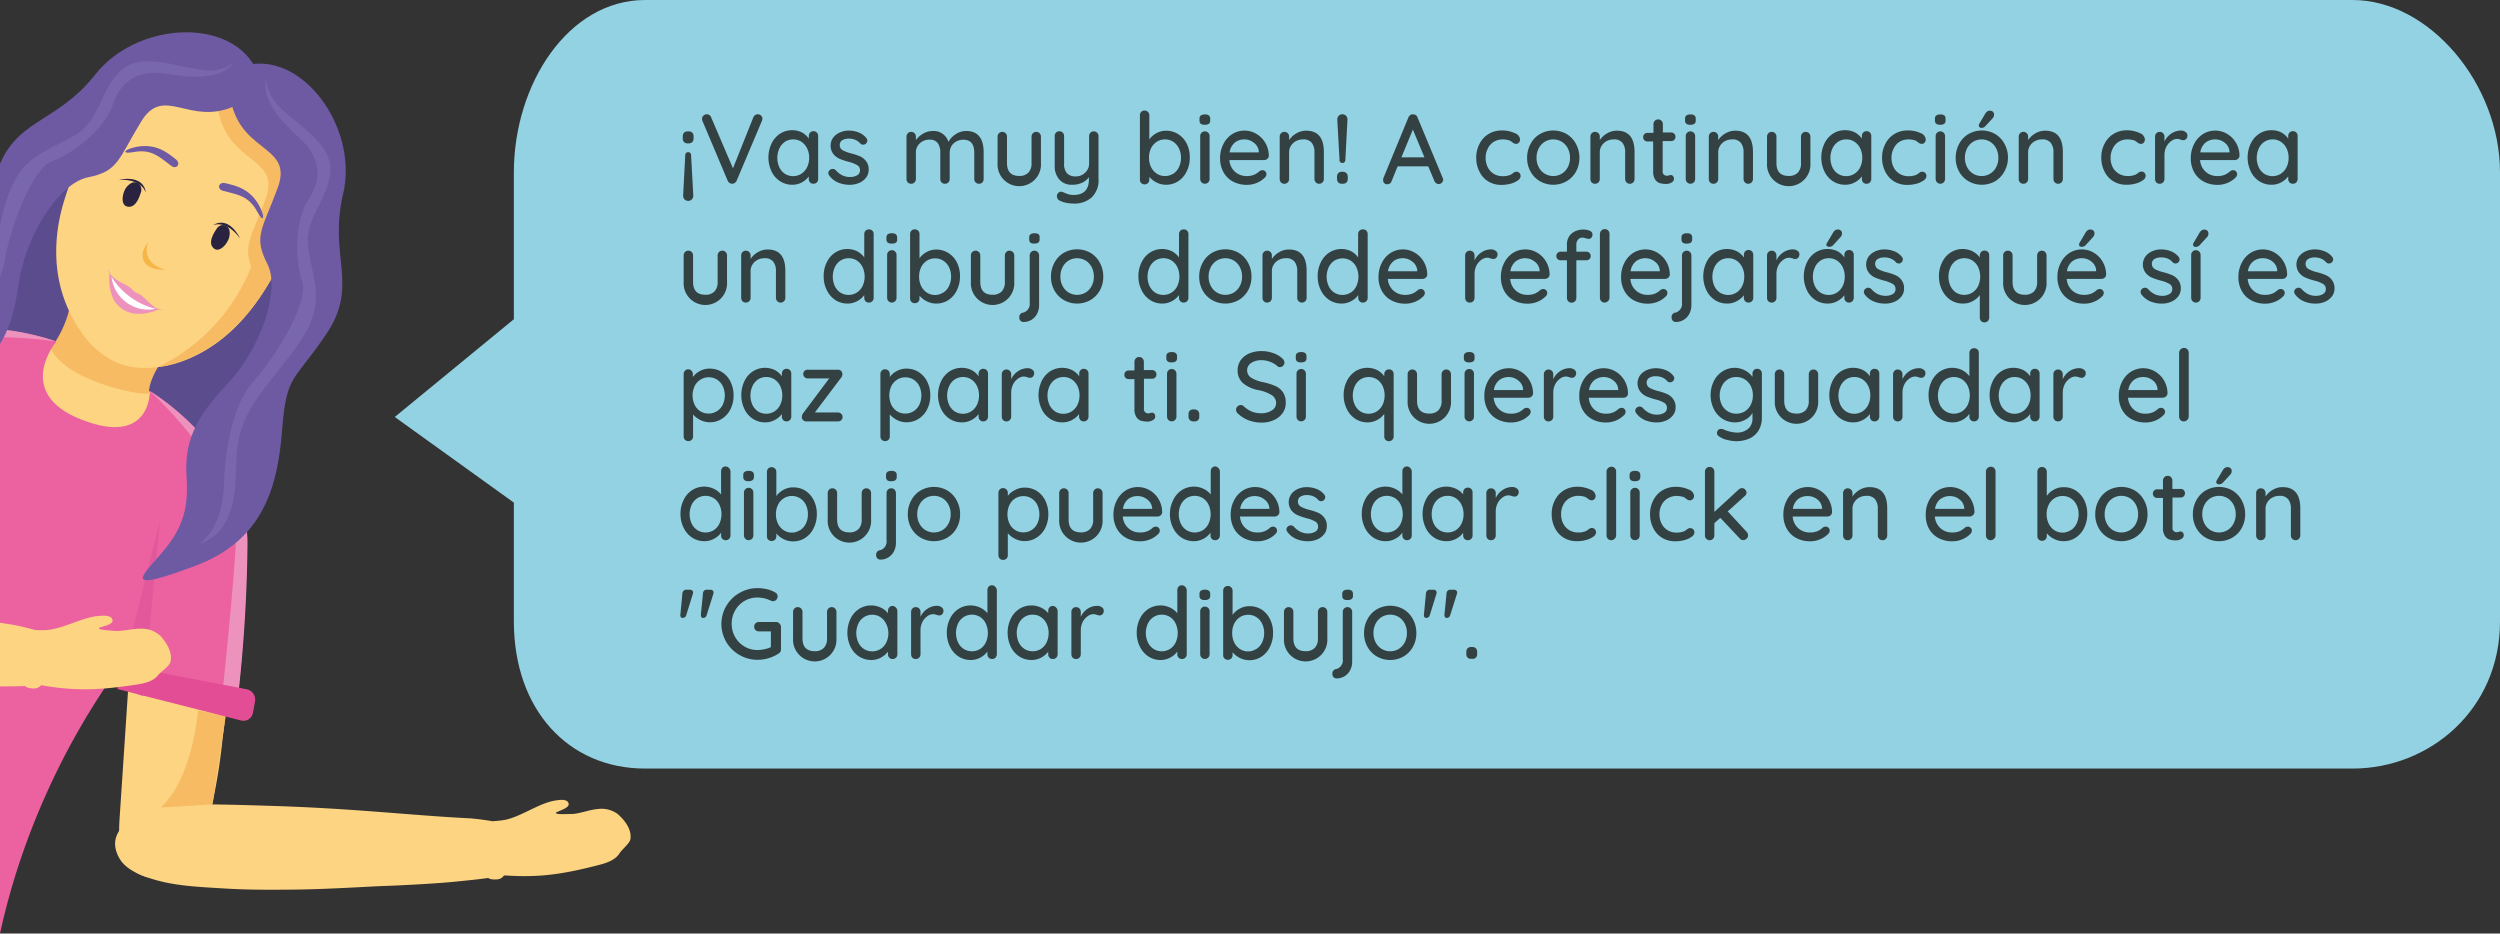 <svg id="Capa_1" data-name="Capa 1" xmlns="http://www.w3.org/2000/svg" xmlns:xlink="http://www.w3.org/1999/xlink" viewBox="0 0 505 188.57"><rect x="0" y="0" width="505" height="188.57" fill="#333333" stroke="none"/><defs><style>.cls-1{fill:none;}.cls-2{fill:#92d2e2;}.cls-3{fill:#1d1d1b;opacity:0.8;}.cls-4{clip-path:url(#clip-path);}.cls-5{fill:#5b4d8d;}.cls-14,.cls-16,.cls-17,.cls-5,.cls-7{fill-rule:evenodd;}.cls-6{fill:#fdd481;}.cls-7,.cls-8{fill:#f7bb64;}.cls-9{fill:#ec62a0;}.cls-10{fill:#ec92bd;}.cls-11{fill:#e3589b;}.cls-12{fill:#e34d95;}.cls-13{fill:#fff;}.cls-14{fill:#f7b447;}.cls-15{fill:#29233f;}.cls-16{fill:#6e5aa3;}.cls-17{fill:#7867ac;}</style><clipPath id="clip-path"><rect class="cls-1" y="-5.33" width="141.32" height="193.9" transform="translate(141.32 183.24) rotate(-180)"/></clipPath></defs><title>Dialogo</title><path class="cls-2" d="M79.74,84.23l24.06,17.3v24c0,17.82,11,29.72,26.51,29.72H475.23c15.54,0,29.77-11.9,29.77-29.72V34.82C505,17,490.77,0,475.23,0H130.31C114.77,0,103.8,17,103.8,34.82V64.48Z"/><path class="cls-3" d="M139.85,26.81a1.06,1.06,0,0,1,.25.75v0.38a1.06,1.06,0,0,1-.25.75,1,1,0,0,1-.73.27H138.9a0.94,0.94,0,0,1-.73-0.27,1.06,1.06,0,0,1-.25-0.75V27.56a1.06,1.06,0,0,1,.25-0.75,0.94,0.94,0,0,1,.73-0.27h0.22A1,1,0,0,1,139.85,26.81Zm-0.25,4.57,0.44,8a1.14,1.14,0,0,1-.25.86,1.05,1.05,0,0,1-1.55,0,1.16,1.16,0,0,1-.24-0.86l0.42-8a0.75,0.75,0,0,1,.17-0.48,0.53,0.53,0,0,1,.41-0.16A0.57,0.57,0,0,1,139.6,31.38Z"/><path class="cls-3" d="M153.75,23.36A0.83,0.83,0,0,1,154,24a1.15,1.15,0,0,1-.1.44l-5.1,12.06a1,1,0,0,1-.4.46,1,1,0,0,1-.54.16,1,1,0,0,1-.49-0.17,1.07,1.07,0,0,1-.37-0.43l-5.1-12.08a0.94,0.94,0,0,1-.08-0.42,0.86,0.86,0,0,1,.3-0.68,1,1,0,0,1,.66-0.26,0.93,0.93,0,0,1,.88.64L148.06,34l4.12-10.32a1.15,1.15,0,0,1,.37-0.44,0.87,0.87,0,0,1,.51-0.16A1,1,0,0,1,153.75,23.36Z"/><path class="cls-3" d="M165,26.77a1,1,0,0,1,.27.71v8.68a0.94,0.94,0,0,1-.27.68,0.92,0.92,0,0,1-.69.28,0.9,0.9,0,0,1-.68-0.27,1,1,0,0,1-.26-0.69V35.64A4.28,4.28,0,0,1,162,36.83a4,4,0,0,1-1.94.49,4.53,4.53,0,0,1-2.47-.7,4.8,4.8,0,0,1-1.74-2,6.58,6.58,0,0,1,0-5.62,4.83,4.83,0,0,1,1.73-2,4.57,4.57,0,0,1,4.39-.26A4.08,4.08,0,0,1,163.38,28V27.48a1,1,0,0,1,.26-0.7,0.88,0.88,0,0,1,.68-0.28A0.93,0.93,0,0,1,165,26.77Zm-3.1,8.31a3.24,3.24,0,0,0,1.14-1.32,4.27,4.27,0,0,0,.41-1.9,4.23,4.23,0,0,0-.41-1.88,3.32,3.32,0,0,0-1.14-1.33,2.93,2.93,0,0,0-1.67-.49,3,3,0,0,0-1.67.48A3.24,3.24,0,0,0,157.43,30a4.61,4.61,0,0,0,0,3.8,3.24,3.24,0,0,0,1.14,1.32A3.14,3.14,0,0,0,161.91,35.08Z"/><path class="cls-3" d="M167.32,34.94a0.81,0.81,0,0,1,.42-0.68,0.78,0.78,0,0,1,.46-0.14,0.92,0.92,0,0,1,.66.3,4.21,4.21,0,0,0,1.29,1,3.69,3.69,0,0,0,1.65.34,2.82,2.82,0,0,0,1.34-.35,1.14,1.14,0,0,0,.58-1.07,1.15,1.15,0,0,0-.59-1,6.72,6.72,0,0,0-1.73-.66,12.78,12.78,0,0,1-1.86-.63,3.34,3.34,0,0,1-1.25-1,2.81,2.81,0,0,1,0-3.23,3.39,3.39,0,0,1,1.36-1.06,4.48,4.48,0,0,1,1.85-.38,5.35,5.35,0,0,1,1.91.36,3.59,3.59,0,0,1,1.55,1.1,0.88,0.88,0,0,1,.24.58,0.86,0.86,0,0,1-.32.62,0.72,0.72,0,0,1-.5.18A0.75,0.75,0,0,1,173.8,29a2.82,2.82,0,0,0-1-.74,3.41,3.41,0,0,0-1.35-.26,2.51,2.51,0,0,0-1.29.31,1.12,1.12,0,0,0-.53,1.05,1.16,1.16,0,0,0,.61,1,7.72,7.72,0,0,0,1.81.66,11.2,11.2,0,0,1,1.76.6,3.07,3.07,0,0,1,1.18,1,2.65,2.65,0,0,1,.48,1.65,2.57,2.57,0,0,1-.54,1.63,3.48,3.48,0,0,1-1.41,1.06,4.68,4.68,0,0,1-1.85.37,6.07,6.07,0,0,1-2.33-.44,4.34,4.34,0,0,1-1.81-1.4A1,1,0,0,1,167.32,34.94Z"/><path class="cls-3" d="M198.7,30.82v5.34a1,1,0,0,1-.26.69,0.9,0.9,0,0,1-.68.27,0.92,0.92,0,0,1-.69-0.28,0.94,0.94,0,0,1-.27-0.68V30.84q0-2.62-2.2-2.62a2.85,2.85,0,0,0-1.41.35,2.53,2.53,0,0,0-1,.95,2.57,2.57,0,0,0-.35,1.32v5.32a1,1,0,0,1-.27.68,0.92,0.92,0,0,1-.69.28,0.9,0.9,0,0,1-.68-0.27,1,1,0,0,1-.26-0.69V30.82a3.22,3.22,0,0,0-.5-1.89,1.89,1.89,0,0,0-1.66-.71,2.68,2.68,0,0,0-2,.75,2.48,2.48,0,0,0-.77,1.85v5.34a0.94,0.94,0,0,1-.27.68,0.92,0.92,0,0,1-.69.28,0.9,0.9,0,0,1-.68-0.27,1,1,0,0,1-.26-0.69V27.6a0.94,0.94,0,0,1,.27-0.68,0.89,0.89,0,0,1,.67-0.28,0.92,0.92,0,0,1,.69.28,0.94,0.94,0,0,1,.27.68v0.7A4.38,4.38,0,0,1,186.47,27a3.57,3.57,0,0,1,1.89-.53,3.07,3.07,0,0,1,3.22,2.2A4.25,4.25,0,0,1,193,27.14a3.83,3.83,0,0,1,2.16-.68Q198.7,26.46,198.7,30.82Z"/><path class="cls-3" d="M210,26.92a1,1,0,0,1,.27.68v5.32a4.39,4.39,0,1,1-8.76,0V27.6a0.94,0.94,0,0,1,.27-0.68,0.89,0.89,0,0,1,.67-0.28,0.92,0.92,0,0,1,.69.28,0.94,0.94,0,0,1,.27.68v5.32q0,2.62,2.46,2.62a2.47,2.47,0,0,0,1.86-.66,2.71,2.71,0,0,0,.64-2V27.6a1,1,0,0,1,.27-0.68,0.89,0.89,0,0,1,.67-0.28A0.92,0.92,0,0,1,210,26.92Z"/><path class="cls-3" d="M221.63,26.82a0.94,0.94,0,0,1,.27.68v8.64a4.77,4.77,0,0,1-1.38,3.74,5.24,5.24,0,0,1-3.64,1.24,7.63,7.63,0,0,1-1.46-.14,4.38,4.38,0,0,1-1.18-.38,1,1,0,0,1-.74-0.92,1.12,1.12,0,0,1,0-.26,1.14,1.14,0,0,1,.34-0.52,0.77,0.77,0,0,1,.5-0.18,0.75,0.75,0,0,1,.3.06q0.62,0.28,1.1.44a3.55,3.55,0,0,0,1.12.16q3.1,0,3.1-3.18V35.8a3.64,3.64,0,0,1-1.39,1.12,4.53,4.53,0,0,1-2,.4,3.26,3.26,0,0,1-2.59-1.06,4.06,4.06,0,0,1-.93-2.78v-6a1,1,0,0,1,.26-0.69,0.9,0.9,0,0,1,.68-0.27,0.92,0.92,0,0,1,.69.28,0.94,0.94,0,0,1,.27.68V33a2.81,2.81,0,0,0,.58,2,2.28,2.28,0,0,0,1.76.63,2.59,2.59,0,0,0,1.88-.72A2.48,2.48,0,0,0,220,33V27.5a1,1,0,0,1,.26-0.69,0.9,0.9,0,0,1,.68-0.27A0.92,0.92,0,0,1,221.63,26.82Z"/><path class="cls-3" d="M238,27.1A4.85,4.85,0,0,1,239.71,29a6.1,6.1,0,0,1,.63,2.8,6.22,6.22,0,0,1-.63,2.82,4.82,4.82,0,0,1-1.73,2,4.42,4.42,0,0,1-2.42.7,4.21,4.21,0,0,1-1.94-.46,4.53,4.53,0,0,1-1.46-1.14V36.3a0.94,0.94,0,0,1-.27.68,1,1,0,0,1-1.36,0,0.93,0.93,0,0,1-.27-0.69v-13a1,1,0,0,1,.26-0.69,0.9,0.9,0,0,1,.68-0.27,0.92,0.92,0,0,1,.69.28,0.94,0.94,0,0,1,.27.68v4.88a4,4,0,0,1,1.4-1.24,3.92,3.92,0,0,1,2-.52A4.49,4.49,0,0,1,238,27.1Zm-1,8a3.28,3.28,0,0,0,1.15-1.34,4.3,4.3,0,0,0,.41-1.89,4.24,4.24,0,0,0-.41-1.88A3.22,3.22,0,0,0,237,28.64a3,3,0,0,0-1.66-.48,3,3,0,0,0-1.68.48,3.23,3.23,0,0,0-1.15,1.31,4.21,4.21,0,0,0-.41,1.89,4.27,4.27,0,0,0,.41,1.9,3.29,3.29,0,0,0,1.15,1.33,3,3,0,0,0,1.68.49A2.94,2.94,0,0,0,237,35.07Z"/><path class="cls-3" d="M242.55,25a0.83,0.83,0,0,1-.25-0.67V24a0.79,0.79,0,0,1,.27-0.68,1.4,1.4,0,0,1,.83-0.2,1.25,1.25,0,0,1,.81.21,0.83,0.83,0,0,1,.25.67v0.32a0.81,0.81,0,0,1-.26.68,1.35,1.35,0,0,1-.82.2A1.29,1.29,0,0,1,242.55,25Zm1.52,11.83a0.92,0.92,0,0,1-.69.28,0.89,0.89,0,0,1-.67-0.28,1,1,0,0,1-.27-0.68V27.5a0.94,0.94,0,0,1,.27-0.68,0.89,0.89,0,0,1,.67-0.28,0.92,0.92,0,0,1,.69.28,0.94,0.94,0,0,1,.27.68v8.66A1,1,0,0,1,244.07,36.84Z"/><path class="cls-3" d="M256,32.09a1,1,0,0,1-.66.25h-7a3.48,3.48,0,0,0,1.11,2.34,3.4,3.4,0,0,0,2.37.88,3.72,3.72,0,0,0,1.56-.28,3.92,3.92,0,0,0,1.06-.72,1.13,1.13,0,0,1,.58-0.18,0.76,0.76,0,0,1,.57.24,0.79,0.79,0,0,1,.23.56,1,1,0,0,1-.4.76,4.71,4.71,0,0,1-1.54,1,5.06,5.06,0,0,1-2,.4,5.79,5.79,0,0,1-2.85-.68,4.73,4.73,0,0,1-1.9-1.9,5.63,5.63,0,0,1-.67-2.76,6.08,6.08,0,0,1,.69-2.95,5,5,0,0,1,1.82-2,4.69,4.69,0,0,1,4.83,0,5,5,0,0,1,1.8,1.82,5.2,5.2,0,0,1,.7,2.6A0.86,0.86,0,0,1,256,32.09Zm-6.54-3.3a3.1,3.1,0,0,0-1.08,2h5.9V30.58a2.44,2.44,0,0,0-1-1.74,3,3,0,0,0-1.93-.68A3.09,3.09,0,0,0,249.44,28.79Z"/><path class="cls-3" d="M267.42,30.72v5.44a0.94,0.94,0,0,1-.27.68,0.92,0.92,0,0,1-.69.28,0.89,0.89,0,0,1-.67-0.28,0.94,0.94,0,0,1-.27-0.68V30.74a3,3,0,0,0-.54-1.88,2.08,2.08,0,0,0-1.76-.7,3,3,0,0,0-1.45.35,2.67,2.67,0,0,0-1,.94,2.38,2.38,0,0,0-.37,1.29v5.42a0.94,0.94,0,0,1-.27.68,0.92,0.92,0,0,1-.69.28,0.9,0.9,0,0,1-.68-0.27,1,1,0,0,1-.26-0.69V27.6a0.94,0.94,0,0,1,.27-0.68,0.89,0.89,0,0,1,.67-0.28,0.92,0.92,0,0,1,.69.28,0.94,0.94,0,0,1,.27.68v0.7a4.3,4.3,0,0,1,1.45-1.35,3.84,3.84,0,0,1,2-.55Q267.42,26.4,267.42,30.72Z"/><path class="cls-3" d="M270.33,36.85a1.06,1.06,0,0,1-.25-0.75V35.72a1.06,1.06,0,0,1,.25-0.75,0.94,0.94,0,0,1,.73-0.27h0.22A1,1,0,0,1,272,35a1.06,1.06,0,0,1,.25.75V36.1a1.06,1.06,0,0,1-.25.75,1,1,0,0,1-.73.27h-0.22A0.94,0.94,0,0,1,270.33,36.85Zm0.25-4.57-0.44-8a1.14,1.14,0,0,1,.25-0.86,1.05,1.05,0,0,1,1.55,0,1.16,1.16,0,0,1,.24.86l-0.42,8a0.75,0.75,0,0,1-.17.48,0.53,0.53,0,0,1-.41.16A0.57,0.57,0,0,1,270.58,32.28Z"/><path class="cls-3" d="M291.52,36.26a0.91,0.91,0,0,1-.9.92,0.84,0.84,0,0,1-.51-0.17,1.19,1.19,0,0,1-.37-0.47L288.5,33.6h-6.18l-1.22,3a0.87,0.87,0,0,1-.84.62,0.87,0.87,0,0,1-.64-0.22,0.81,0.81,0,0,1-.22-0.6,2.43,2.43,0,0,1,0-.32l5.1-12.36a1.11,1.11,0,0,1,.39-0.49,0.81,0.81,0,0,1,.57-0.13,1,1,0,0,1,.54.16,0.86,0.86,0,0,1,.34.46l5.08,12.2A1.2,1.2,0,0,1,291.52,36.26Zm-8.44-4.48h4.66l-2.34-5.6Z"/><path class="cls-3" d="M306,26.9a1.49,1.49,0,0,1,1.05,1.28,0.94,0.94,0,0,1-.22.61,0.69,0.69,0,0,1-.56.27,0.87,0.87,0,0,1-.41-0.08,4.37,4.37,0,0,1-.41-0.26,2.18,2.18,0,0,0-.38-0.28,2.64,2.64,0,0,0-.68-0.2,4.52,4.52,0,0,0-.8-0.08,3.51,3.51,0,0,0-1.84.48A3.27,3.27,0,0,0,300.54,30a4,4,0,0,0-.44,1.89,4.11,4.11,0,0,0,.43,1.9,3.26,3.26,0,0,0,1.21,1.32,3.33,3.33,0,0,0,1.78.48,3.77,3.77,0,0,0,1.68-.32,4,4,0,0,0,.38-0.26,2.37,2.37,0,0,1,.35-0.24,0.78,0.78,0,0,1,.37-0.08,0.81,0.81,0,0,1,.63.25,0.92,0.92,0,0,1,.23.65,1.11,1.11,0,0,1-.53.83,4.26,4.26,0,0,1-1.42.67,6.78,6.78,0,0,1-1.91.26,5,5,0,0,1-2.68-.71,4.75,4.75,0,0,1-1.79-2,6.11,6.11,0,0,1-.63-2.79,5.88,5.88,0,0,1,.66-2.79,4.92,4.92,0,0,1,1.84-2,5.14,5.14,0,0,1,2.7-.71A6.11,6.11,0,0,1,306,26.9Z"/><path class="cls-3" d="M318.34,34.68a5.09,5.09,0,0,1-1.91,1.94,5.44,5.44,0,0,1-5.34,0,5.08,5.08,0,0,1-1.91-1.94,5.6,5.6,0,0,1-.7-2.8,5.71,5.71,0,0,1,.7-2.82,5,5,0,0,1,1.91-2,5.44,5.44,0,0,1,5.34,0,5.05,5.05,0,0,1,1.91,2,5.71,5.71,0,0,1,.7,2.82A5.6,5.6,0,0,1,318.34,34.68Zm-1.65-4.73a3.35,3.35,0,0,0-1.22-1.32,3.35,3.35,0,0,0-3.42,0,3.34,3.34,0,0,0-1.22,1.32,4.06,4.06,0,0,0-.45,1.93,4,4,0,0,0,.45,1.9,3.36,3.36,0,0,0,1.22,1.31,3.35,3.35,0,0,0,3.42,0,3.36,3.36,0,0,0,1.22-1.31,4,4,0,0,0,.45-1.9A4.06,4.06,0,0,0,316.69,29.95Z"/><path class="cls-3" d="M330.18,30.72v5.44a0.94,0.94,0,0,1-.27.68,0.92,0.92,0,0,1-.69.28,0.89,0.89,0,0,1-.67-0.28,0.94,0.94,0,0,1-.27-0.68V30.74a3,3,0,0,0-.54-1.88,2.08,2.08,0,0,0-1.76-.7,3,3,0,0,0-1.45.35,2.67,2.67,0,0,0-1,.94,2.38,2.38,0,0,0-.37,1.29v5.42a0.94,0.94,0,0,1-.27.68,0.92,0.92,0,0,1-.69.28,0.9,0.9,0,0,1-.68-0.27,1,1,0,0,1-.26-0.69V27.6a0.94,0.94,0,0,1,.27-0.68,0.89,0.89,0,0,1,.67-0.28,0.92,0.92,0,0,1,.69.28,0.94,0.94,0,0,1,.27.68v0.7a4.3,4.3,0,0,1,1.45-1.35,3.84,3.84,0,0,1,2-.55Q330.18,26.4,330.18,30.72Z"/><path class="cls-3" d="M335.86,28.5v6a0.84,0.84,0,0,0,.9,1,1.44,1.44,0,0,0,.38-0.07,1.46,1.46,0,0,1,.38-0.07,0.55,0.55,0,0,1,.44.22,0.84,0.84,0,0,1-.3,1.28,2,2,0,0,1-1.08.3,4.88,4.88,0,0,1-1.21-.14,1.79,1.79,0,0,1-1-.71,2.86,2.86,0,0,1-.43-1.73v-6H332.8a0.85,0.85,0,0,1-.88-0.88,0.82,0.82,0,0,1,.25-0.62,0.87,0.87,0,0,1,.63-0.24H334V25.08a1,1,0,0,1,.27-0.68,0.92,0.92,0,0,1,.69-0.28,0.89,0.89,0,0,1,.67.28,1,1,0,0,1,.27.68v1.68h1.66a0.85,0.85,0,0,1,.88.88,0.82,0.82,0,0,1-.25.62,0.87,0.87,0,0,1-.63.24h-1.66Z"/><path class="cls-3" d="M340.63,25a0.83,0.83,0,0,1-.25-0.67V24a0.79,0.79,0,0,1,.27-0.68,1.4,1.4,0,0,1,.83-0.2,1.25,1.25,0,0,1,.81.21,0.83,0.83,0,0,1,.25.67v0.32a0.81,0.81,0,0,1-.26.68,1.35,1.35,0,0,1-.82.2A1.29,1.29,0,0,1,340.63,25Zm1.52,11.83a0.92,0.92,0,0,1-.69.28,0.89,0.89,0,0,1-.67-0.28,1,1,0,0,1-.27-0.68V27.5a0.94,0.94,0,0,1,.27-0.68,0.89,0.89,0,0,1,.67-0.28,0.92,0.92,0,0,1,.69.28,0.94,0.94,0,0,1,.27.68v8.66A1,1,0,0,1,342.15,36.84Z"/><path class="cls-3" d="M354.1,30.72v5.44a0.94,0.94,0,0,1-.27.68,0.92,0.92,0,0,1-.69.28,0.89,0.89,0,0,1-.67-0.28,0.94,0.94,0,0,1-.27-0.68V30.74a3,3,0,0,0-.54-1.88,2.08,2.08,0,0,0-1.76-.7,3,3,0,0,0-1.45.35,2.67,2.67,0,0,0-1,.94,2.38,2.38,0,0,0-.37,1.29v5.42a0.94,0.94,0,0,1-.27.68,0.92,0.92,0,0,1-.69.28,0.9,0.9,0,0,1-.68-0.27,1,1,0,0,1-.26-0.69V27.6a0.94,0.94,0,0,1,.27-0.68,0.89,0.89,0,0,1,.67-0.28,0.92,0.92,0,0,1,.69.28,0.94,0.94,0,0,1,.27.68v0.7a4.3,4.3,0,0,1,1.45-1.35,3.84,3.84,0,0,1,2-.55Q354.1,26.4,354.1,30.72Z"/><path class="cls-3" d="M365.43,26.92a1,1,0,0,1,.27.68v5.32a4.39,4.39,0,1,1-8.76,0V27.6a0.94,0.94,0,0,1,.27-0.68,0.89,0.89,0,0,1,.67-0.28,0.92,0.92,0,0,1,.69.28,0.94,0.94,0,0,1,.27.68v5.32q0,2.62,2.46,2.62a2.47,2.47,0,0,0,1.86-.66,2.71,2.71,0,0,0,.64-2V27.6a1,1,0,0,1,.27-0.68,0.89,0.89,0,0,1,.67-0.28A0.92,0.92,0,0,1,365.43,26.92Z"/><path class="cls-3" d="M377.73,26.77a1,1,0,0,1,.27.71v8.68a1,1,0,0,1-.27.68,0.92,0.92,0,0,1-.69.28,0.9,0.9,0,0,1-.68-0.27,1,1,0,0,1-.26-0.69V35.64a4.29,4.29,0,0,1-1.42,1.19,4,4,0,0,1-1.94.49,4.53,4.53,0,0,1-2.47-.7,4.8,4.8,0,0,1-1.74-2,6.58,6.58,0,0,1,0-5.62,4.83,4.83,0,0,1,1.73-2,4.42,4.42,0,0,1,2.42-.7,4.47,4.47,0,0,1,2,.44A4.09,4.09,0,0,1,376.1,28V27.48a1,1,0,0,1,.26-0.7A0.88,0.88,0,0,1,377,26.5,0.94,0.94,0,0,1,377.73,26.77Zm-3.1,8.31a3.25,3.25,0,0,0,1.14-1.32,4.29,4.29,0,0,0,.41-1.9,4.24,4.24,0,0,0-.41-1.88,3.33,3.33,0,0,0-1.14-1.33,2.93,2.93,0,0,0-1.67-.49,3,3,0,0,0-1.67.48A3.24,3.24,0,0,0,370.15,30a4.61,4.61,0,0,0,0,3.8,3.24,3.24,0,0,0,1.14,1.32A3.14,3.14,0,0,0,374.63,35.08Z"/><path class="cls-3" d="M388,26.9a1.49,1.49,0,0,1,1,1.28,0.94,0.94,0,0,1-.22.61,0.69,0.69,0,0,1-.56.27,0.88,0.88,0,0,1-.41-0.08,4.57,4.57,0,0,1-.41-0.26,2.11,2.11,0,0,0-.38-0.28,2.64,2.64,0,0,0-.68-0.2,4.51,4.51,0,0,0-.8-0.08,3.51,3.51,0,0,0-1.84.48A3.26,3.26,0,0,0,382.52,30a4,4,0,0,0-.44,1.89,4.1,4.1,0,0,0,.43,1.9,3.25,3.25,0,0,0,1.21,1.32,3.33,3.33,0,0,0,1.78.48,3.77,3.77,0,0,0,1.68-.32,4,4,0,0,0,.38-0.26,2.37,2.37,0,0,1,.35-0.24,0.78,0.78,0,0,1,.37-0.08,0.81,0.81,0,0,1,.63.25,0.92,0.92,0,0,1,.23.65,1.11,1.11,0,0,1-.53.83,4.26,4.26,0,0,1-1.42.67,6.79,6.79,0,0,1-1.91.26,5,5,0,0,1-2.68-.71,4.75,4.75,0,0,1-1.79-2,6.11,6.11,0,0,1-.63-2.79,5.88,5.88,0,0,1,.66-2.79,4.91,4.91,0,0,1,1.84-2,5.13,5.13,0,0,1,2.7-.71A6.11,6.11,0,0,1,388,26.9Z"/><path class="cls-3" d="M391.11,25a0.83,0.83,0,0,1-.25-0.67V24a0.79,0.79,0,0,1,.27-0.68,1.4,1.4,0,0,1,.83-0.2,1.25,1.25,0,0,1,.81.21A0.83,0.83,0,0,1,393,24v0.32a0.81,0.81,0,0,1-.26.68,1.35,1.35,0,0,1-.82.2A1.3,1.3,0,0,1,391.11,25Zm1.52,11.83a0.92,0.92,0,0,1-.69.28,0.89,0.89,0,0,1-.67-0.28,1,1,0,0,1-.27-0.68V27.5a0.94,0.94,0,0,1,.27-0.68,0.89,0.89,0,0,1,.67-0.28,0.92,0.92,0,0,1,.69.28,0.94,0.94,0,0,1,.27.68v8.66A1,1,0,0,1,392.63,36.84Z"/><path class="cls-3" d="M404.86,34.68A5.09,5.09,0,0,1,403,36.62a5.44,5.44,0,0,1-5.34,0,5.08,5.08,0,0,1-1.91-1.94,5.59,5.59,0,0,1-.7-2.8,5.7,5.7,0,0,1,.7-2.82,5,5,0,0,1,1.91-2,5.44,5.44,0,0,1,5.34,0,5.05,5.05,0,0,1,1.91,2,5.71,5.71,0,0,1,.7,2.82A5.6,5.6,0,0,1,404.86,34.68Zm-1.65-4.73A3.34,3.34,0,0,0,402,28.63a3.35,3.35,0,0,0-3.42,0,3.34,3.34,0,0,0-1.22,1.32,4.06,4.06,0,0,0-.45,1.93,4,4,0,0,0,.45,1.9,3.36,3.36,0,0,0,1.22,1.31,3.35,3.35,0,0,0,3.42,0,3.35,3.35,0,0,0,1.22-1.31,4,4,0,0,0,.45-1.9A4.06,4.06,0,0,0,403.21,29.95Zm-3.33-4.25a0.41,0.41,0,0,1-.16-0.38,0.72,0.72,0,0,1,.12-0.36L401,23a1.54,1.54,0,0,1,.39-0.46,0.83,0.83,0,0,1,.53-0.18,0.91,0.91,0,0,1,.67.23,0.76,0.76,0,0,1,.21.61,1.05,1.05,0,0,1-.3.7L401,25.52a1.08,1.08,0,0,1-.8.32A0.57,0.57,0,0,1,399.88,25.7Z"/><path class="cls-3" d="M416.7,30.72v5.44a1,1,0,0,1-.27.68,0.92,0.92,0,0,1-.69.28,0.89,0.89,0,0,1-.67-0.28,0.94,0.94,0,0,1-.27-0.68V30.74a3,3,0,0,0-.54-1.88,2.09,2.09,0,0,0-1.76-.7,3,3,0,0,0-1.45.35,2.67,2.67,0,0,0-1,.94,2.38,2.38,0,0,0-.37,1.29v5.42a0.94,0.94,0,0,1-.27.68,0.92,0.92,0,0,1-.69.28,0.9,0.9,0,0,1-.68-0.27,1,1,0,0,1-.26-0.69V27.6a0.94,0.94,0,0,1,.27-0.68,0.89,0.89,0,0,1,.67-0.28,0.92,0.92,0,0,1,.69.28,0.94,0.94,0,0,1,.27.68v0.7a4.31,4.31,0,0,1,1.45-1.35,3.84,3.84,0,0,1,2-.55Q416.7,26.4,416.7,30.72Z"/><path class="cls-3" d="M432.27,26.9a1.49,1.49,0,0,1,1,1.28,0.94,0.94,0,0,1-.22.61,0.69,0.69,0,0,1-.56.27,0.88,0.88,0,0,1-.41-0.08,4.57,4.57,0,0,1-.41-0.26,2.11,2.11,0,0,0-.38-0.28,2.64,2.64,0,0,0-.68-0.2,4.51,4.51,0,0,0-.8-0.08,3.51,3.51,0,0,0-1.84.48A3.26,3.26,0,0,0,426.78,30a4,4,0,0,0-.44,1.89,4.1,4.1,0,0,0,.43,1.9A3.25,3.25,0,0,0,428,35.08a3.33,3.33,0,0,0,1.78.48,3.77,3.77,0,0,0,1.68-.32,4,4,0,0,0,.38-0.26,2.37,2.37,0,0,1,.35-0.24,0.78,0.78,0,0,1,.37-0.08,0.81,0.81,0,0,1,.63.25,0.92,0.92,0,0,1,.23.65,1.11,1.11,0,0,1-.53.83,4.26,4.26,0,0,1-1.42.67,6.79,6.79,0,0,1-1.91.26,5,5,0,0,1-2.68-.71,4.75,4.75,0,0,1-1.79-2,6.11,6.11,0,0,1-.63-2.79,5.88,5.88,0,0,1,.66-2.79,4.91,4.91,0,0,1,1.84-2,5.13,5.13,0,0,1,2.7-.71A6.11,6.11,0,0,1,432.27,26.9Z"/><path class="cls-3" d="M441.48,26.67a0.8,0.8,0,0,1,.38.67,1,1,0,0,1-.25.73,0.83,0.83,0,0,1-.61.25,1.91,1.91,0,0,1-.54-0.12,2.25,2.25,0,0,0-.66-0.14,2,2,0,0,0-1.21.43,3.14,3.14,0,0,0-1,1.18,3.72,3.72,0,0,0-.37,1.67v4.82a0.94,0.94,0,0,1-.27.68,0.92,0.92,0,0,1-.69.28,0.9,0.9,0,0,1-.68-0.27,1,1,0,0,1-.26-0.69V27.6a0.94,0.94,0,0,1,.27-0.68,0.89,0.89,0,0,1,.67-0.28,0.92,0.92,0,0,1,.69.28,0.94,0.94,0,0,1,.27.68v1A3.78,3.78,0,0,1,438.58,27a3.55,3.55,0,0,1,2-.63A1.52,1.52,0,0,1,441.48,26.67Z"/><path class="cls-3" d="M452.08,32.09a1,1,0,0,1-.66.25h-7a3.47,3.47,0,0,0,1.11,2.34,3.4,3.4,0,0,0,2.37.88,3.72,3.72,0,0,0,1.56-.28,3.92,3.92,0,0,0,1.06-.72,1.13,1.13,0,0,1,.58-0.18,0.76,0.76,0,0,1,.57.24,0.78,0.78,0,0,1,.23.56,1,1,0,0,1-.4.76,4.7,4.7,0,0,1-1.54,1,5.06,5.06,0,0,1-2,.4,5.79,5.79,0,0,1-2.85-.68,4.74,4.74,0,0,1-1.9-1.9,5.63,5.63,0,0,1-.67-2.76,6.08,6.08,0,0,1,.69-2.95,5,5,0,0,1,1.82-2,4.69,4.69,0,0,1,4.83,0,5,5,0,0,1,1.8,1.82,5.2,5.2,0,0,1,.7,2.6A0.86,0.86,0,0,1,452.08,32.09Zm-6.54-3.3a3.1,3.1,0,0,0-1.08,2h5.9V30.58a2.44,2.44,0,0,0-.95-1.74,3,3,0,0,0-1.93-.68A3.09,3.09,0,0,0,445.54,28.79Z"/><path class="cls-3" d="M463.85,26.77a1,1,0,0,1,.27.71v8.68a1,1,0,0,1-.27.68,0.92,0.92,0,0,1-.69.28,0.9,0.9,0,0,1-.68-0.27,1,1,0,0,1-.26-0.69V35.64a4.29,4.29,0,0,1-1.42,1.19,4,4,0,0,1-1.94.49,4.53,4.53,0,0,1-2.47-.7,4.8,4.8,0,0,1-1.74-2,6.58,6.58,0,0,1,0-5.62,4.83,4.83,0,0,1,1.73-2,4.42,4.42,0,0,1,2.42-.7,4.47,4.47,0,0,1,2,.44A4.09,4.09,0,0,1,462.22,28V27.48a1,1,0,0,1,.26-0.7,0.88,0.88,0,0,1,.68-0.28A0.94,0.94,0,0,1,463.85,26.77Zm-3.1,8.31a3.25,3.25,0,0,0,1.14-1.32,4.29,4.29,0,0,0,.41-1.9,4.24,4.24,0,0,0-.41-1.88,3.33,3.33,0,0,0-1.14-1.33,2.93,2.93,0,0,0-1.67-.49,3,3,0,0,0-1.67.48A3.24,3.24,0,0,0,456.27,30a4.61,4.61,0,0,0,0,3.8,3.24,3.24,0,0,0,1.14,1.32A3.14,3.14,0,0,0,460.75,35.08Z"/><path class="cls-3" d="M146.59,50.92a1,1,0,0,1,.27.68v5.32a4.39,4.39,0,1,1-8.76,0V51.6a0.94,0.94,0,0,1,.27-0.68,0.89,0.89,0,0,1,.67-0.28,0.92,0.92,0,0,1,.69.28,0.94,0.94,0,0,1,.27.68v5.32q0,2.62,2.46,2.62a2.47,2.47,0,0,0,1.86-.66,2.71,2.71,0,0,0,.64-2V51.6a1,1,0,0,1,.27-0.68,0.89,0.89,0,0,1,.67-0.28A0.92,0.92,0,0,1,146.59,50.92Z"/><path class="cls-3" d="M158.64,54.72v5.44a0.94,0.94,0,0,1-.27.68,0.92,0.92,0,0,1-.69.28,0.89,0.89,0,0,1-.67-0.28,0.94,0.94,0,0,1-.27-0.68V54.74a3,3,0,0,0-.54-1.88,2.08,2.08,0,0,0-1.76-.7,3,3,0,0,0-1.45.35,2.67,2.67,0,0,0-1,.94,2.38,2.38,0,0,0-.37,1.29v5.42a0.94,0.94,0,0,1-.27.68,0.92,0.92,0,0,1-.69.28,0.9,0.9,0,0,1-.68-0.27,1,1,0,0,1-.26-0.69V51.6a0.94,0.94,0,0,1,.27-0.68,0.89,0.89,0,0,1,.67-0.28,0.92,0.92,0,0,1,.69.28,0.94,0.94,0,0,1,.27.68v0.7a4.3,4.3,0,0,1,1.45-1.35,3.84,3.84,0,0,1,2-.55Q158.64,50.4,158.64,54.72Z"/><path class="cls-3" d="M176.21,46.59a0.93,0.93,0,0,1,.27.69V60.16a0.94,0.94,0,0,1-.27.68,0.92,0.92,0,0,1-.69.28,0.9,0.9,0,0,1-.68-0.27,1,1,0,0,1-.26-0.69V59.6a4,4,0,0,1-1.41,1.22,4,4,0,0,1-1.95.5,4.48,4.48,0,0,1-2.46-.7,4.9,4.9,0,0,1-1.74-2,6.07,6.07,0,0,1-.64-2.81A6.16,6.16,0,0,1,167,53a4.83,4.83,0,0,1,1.73-2,4.55,4.55,0,0,1,4.38-.26A4.2,4.2,0,0,1,174.58,52v-4.7a1,1,0,0,1,.26-0.69,0.9,0.9,0,0,1,.68-0.27A0.93,0.93,0,0,1,176.21,46.59Zm-3.1,12.49a3.24,3.24,0,0,0,1.14-1.32,4.58,4.58,0,0,0,0-3.79,3.23,3.23,0,0,0-1.14-1.33,3.14,3.14,0,0,0-3.34,0A3.23,3.23,0,0,0,168.63,54a4.59,4.59,0,0,0,0,3.79,3.24,3.24,0,0,0,1.14,1.32A3.14,3.14,0,0,0,173.11,59.08Z"/><path class="cls-3" d="M179.31,49a0.83,0.83,0,0,1-.25-0.67V48a0.79,0.79,0,0,1,.27-0.68,1.4,1.4,0,0,1,.83-0.2,1.25,1.25,0,0,1,.81.21,0.83,0.83,0,0,1,.25.67v0.32A0.81,0.81,0,0,1,181,49a1.35,1.35,0,0,1-.82.2A1.29,1.29,0,0,1,179.31,49Zm1.52,11.83a0.92,0.92,0,0,1-.69.28,0.89,0.89,0,0,1-.67-0.28,1,1,0,0,1-.27-0.68V51.5a0.94,0.94,0,0,1,.27-0.68,0.89,0.89,0,0,1,.67-0.28,0.92,0.92,0,0,1,.69.28,0.94,0.94,0,0,1,.27.68v8.66A1,1,0,0,1,180.83,60.84Z"/><path class="cls-3" d="M191.56,51.1A4.85,4.85,0,0,1,193.29,53a6.1,6.1,0,0,1,.63,2.8,6.22,6.22,0,0,1-.63,2.82,4.82,4.82,0,0,1-1.73,2,4.42,4.42,0,0,1-2.42.7,4.21,4.21,0,0,1-1.94-.46,4.53,4.53,0,0,1-1.46-1.14V60.3a0.94,0.94,0,0,1-.27.68,1,1,0,0,1-1.36,0,0.93,0.93,0,0,1-.27-0.69v-13a1,1,0,0,1,.26-0.69,0.9,0.9,0,0,1,.68-0.27,0.92,0.92,0,0,1,.69.28,0.94,0.94,0,0,1,.27.68v4.88a4,4,0,0,1,1.4-1.24,3.92,3.92,0,0,1,2-.52A4.49,4.49,0,0,1,191.56,51.1Zm-1,8a3.28,3.28,0,0,0,1.15-1.34,4.3,4.3,0,0,0,.41-1.89,4.24,4.24,0,0,0-.41-1.88,3.22,3.22,0,0,0-1.15-1.32,3,3,0,0,0-1.66-.48,3,3,0,0,0-1.68.48,3.23,3.23,0,0,0-1.15,1.31,4.21,4.21,0,0,0-.41,1.89,4.27,4.27,0,0,0,.41,1.9,3.29,3.29,0,0,0,1.15,1.33,3,3,0,0,0,1.68.49A2.94,2.94,0,0,0,190.54,59.07Z"/><path class="cls-3" d="M204.61,50.92a1,1,0,0,1,.27.68v5.32a4.39,4.39,0,1,1-8.76,0V51.6a0.94,0.94,0,0,1,.27-0.68,0.89,0.89,0,0,1,.67-0.28,0.92,0.92,0,0,1,.69.28,0.94,0.94,0,0,1,.27.68v5.32q0,2.62,2.46,2.62a2.47,2.47,0,0,0,1.86-.66,2.71,2.71,0,0,0,.64-2V51.6a1,1,0,0,1,.27-0.68,0.89,0.89,0,0,1,.67-0.28A0.92,0.92,0,0,1,204.61,50.92Z"/><path class="cls-3" d="M206.15,64.8a0.87,0.87,0,0,1-.25-0.62V64a0.88,0.88,0,0,1,.82-0.86,1.81,1.81,0,0,0,1.28-2V51.6a0.94,0.94,0,0,1,.27-0.68,0.92,0.92,0,0,1,.69-0.28,0.89,0.89,0,0,1,.67.28,1,1,0,0,1,.27.68v10a3.71,3.71,0,0,1-.43,1.82,3.07,3.07,0,0,1-1.15,1.2,3,3,0,0,1-1.54.42A0.84,0.84,0,0,1,206.15,64.8Zm2-15.79a0.83,0.83,0,0,1-.25-0.67V48a0.79,0.79,0,0,1,.27-0.68,1.4,1.4,0,0,1,.83-0.2,1.26,1.26,0,0,1,.81.21A0.83,0.83,0,0,1,210,48v0.32a0.81,0.81,0,0,1-.26.68,1.35,1.35,0,0,1-.82.2A1.29,1.29,0,0,1,208.11,49Z"/><path class="cls-3" d="M222.16,58.68a5.09,5.09,0,0,1-1.91,1.94,5.44,5.44,0,0,1-5.34,0A5.08,5.08,0,0,1,213,58.68a5.6,5.6,0,0,1-.7-2.8,5.71,5.71,0,0,1,.7-2.82,5,5,0,0,1,1.91-2,5.44,5.44,0,0,1,5.34,0,5.05,5.05,0,0,1,1.91,2,5.71,5.71,0,0,1,.7,2.82A5.6,5.6,0,0,1,222.16,58.68Zm-1.65-4.73a3.35,3.35,0,0,0-1.22-1.32,3.35,3.35,0,0,0-3.42,0,3.34,3.34,0,0,0-1.22,1.32,4.06,4.06,0,0,0-.45,1.93,4,4,0,0,0,.45,1.9,3.36,3.36,0,0,0,1.22,1.31,3.35,3.35,0,0,0,3.42,0,3.36,3.36,0,0,0,1.22-1.31,4,4,0,0,0,.45-1.9A4.06,4.06,0,0,0,220.51,53.95Z"/><path class="cls-3" d="M239.79,46.59a0.93,0.93,0,0,1,.27.69V60.16a0.94,0.94,0,0,1-.27.68,0.92,0.92,0,0,1-.69.28,0.9,0.9,0,0,1-.68-0.27,1,1,0,0,1-.26-0.69V59.6a4,4,0,0,1-1.41,1.22,4,4,0,0,1-1.95.5,4.48,4.48,0,0,1-2.46-.7,4.9,4.9,0,0,1-1.74-2,6.07,6.07,0,0,1-.64-2.81,6.16,6.16,0,0,1,.63-2.81,4.83,4.83,0,0,1,1.73-2,4.55,4.55,0,0,1,4.38-.26A4.2,4.2,0,0,1,238.16,52v-4.7a1,1,0,0,1,.26-0.69,0.9,0.9,0,0,1,.68-0.27A0.93,0.93,0,0,1,239.79,46.59Zm-3.1,12.49a3.24,3.24,0,0,0,1.14-1.32,4.58,4.58,0,0,0,0-3.79,3.23,3.23,0,0,0-1.14-1.33,3.14,3.14,0,0,0-3.34,0A3.23,3.23,0,0,0,232.21,54a4.59,4.59,0,0,0,0,3.79,3.24,3.24,0,0,0,1.14,1.32A3.14,3.14,0,0,0,236.69,59.08Z"/><path class="cls-3" d="M252.1,58.68a5.09,5.09,0,0,1-1.91,1.94,5.44,5.44,0,0,1-5.34,0,5.08,5.08,0,0,1-1.91-1.94,5.6,5.6,0,0,1-.7-2.8,5.71,5.71,0,0,1,.7-2.82,5,5,0,0,1,1.91-2,5.44,5.44,0,0,1,5.34,0,5.05,5.05,0,0,1,1.91,2,5.71,5.71,0,0,1,.7,2.82A5.6,5.6,0,0,1,252.1,58.68Zm-1.65-4.73a3.35,3.35,0,0,0-1.22-1.32,3.35,3.35,0,0,0-3.42,0,3.34,3.34,0,0,0-1.22,1.32,4.06,4.06,0,0,0-.45,1.93,4,4,0,0,0,.45,1.9,3.36,3.36,0,0,0,1.22,1.31,3.35,3.35,0,0,0,3.42,0,3.36,3.36,0,0,0,1.22-1.31,4,4,0,0,0,.45-1.9A4.06,4.06,0,0,0,250.45,53.95Z"/><path class="cls-3" d="M263.94,54.72v5.44a0.94,0.94,0,0,1-.27.68,0.92,0.92,0,0,1-.69.28,0.89,0.89,0,0,1-.67-0.28,0.94,0.94,0,0,1-.27-0.68V54.74a3,3,0,0,0-.54-1.88,2.08,2.08,0,0,0-1.76-.7,3,3,0,0,0-1.45.35,2.67,2.67,0,0,0-1,.94,2.38,2.38,0,0,0-.37,1.29v5.42a0.94,0.94,0,0,1-.27.68,0.92,0.92,0,0,1-.69.28,0.9,0.9,0,0,1-.68-0.27,1,1,0,0,1-.26-0.69V51.6a0.94,0.94,0,0,1,.27-0.68,0.89,0.89,0,0,1,.67-0.28,0.92,0.92,0,0,1,.69.28,0.94,0.94,0,0,1,.27.68v0.7a4.3,4.3,0,0,1,1.45-1.35,3.84,3.84,0,0,1,2-.55Q263.94,50.4,263.94,54.72Z"/><path class="cls-3" d="M276,46.59a0.93,0.93,0,0,1,.27.69V60.16a0.94,0.94,0,0,1-.27.68,0.92,0.92,0,0,1-.69.28,0.9,0.9,0,0,1-.68-0.27,1,1,0,0,1-.26-0.69V59.6a4,4,0,0,1-1.41,1.22,4,4,0,0,1-1.95.5,4.48,4.48,0,0,1-2.46-.7,4.9,4.9,0,0,1-1.74-2,6.07,6.07,0,0,1-.64-2.81,6.16,6.16,0,0,1,.63-2.81,4.83,4.83,0,0,1,1.73-2,4.55,4.55,0,0,1,4.38-.26A4.2,4.2,0,0,1,274.34,52v-4.7a1,1,0,0,1,.26-0.69,0.9,0.9,0,0,1,.68-0.27A0.93,0.93,0,0,1,276,46.59Zm-3.1,12.49A3.24,3.24,0,0,0,274,57.76,4.58,4.58,0,0,0,274,54a3.23,3.23,0,0,0-1.14-1.33,3.14,3.14,0,0,0-3.34,0A3.23,3.23,0,0,0,268.39,54a4.59,4.59,0,0,0,0,3.79,3.24,3.24,0,0,0,1.14,1.32A3.14,3.14,0,0,0,272.87,59.08Z"/><path class="cls-3" d="M288,56.09a1,1,0,0,1-.66.25h-7a3.48,3.48,0,0,0,1.11,2.34,3.4,3.4,0,0,0,2.37.88,3.72,3.72,0,0,0,1.56-.28,3.92,3.92,0,0,0,1.06-.72,1.13,1.13,0,0,1,.58-0.18,0.76,0.76,0,0,1,.57.24,0.79,0.79,0,0,1,.23.56,1,1,0,0,1-.4.76,4.71,4.71,0,0,1-1.54,1,5.06,5.06,0,0,1-2,.4,5.79,5.79,0,0,1-2.85-.68,4.73,4.73,0,0,1-1.9-1.9,5.63,5.63,0,0,1-.67-2.76,6.08,6.08,0,0,1,.69-2.95,5,5,0,0,1,1.82-2,4.69,4.69,0,0,1,4.83,0,5,5,0,0,1,1.8,1.82,5.2,5.2,0,0,1,.7,2.6A0.86,0.86,0,0,1,288,56.09Zm-6.54-3.3a3.1,3.1,0,0,0-1.08,2h5.9V54.58a2.44,2.44,0,0,0-1-1.74,3,3,0,0,0-1.93-.68A3.09,3.09,0,0,0,281.42,52.79Z"/><path class="cls-3" d="M302.12,50.67a0.8,0.8,0,0,1,.38.67,1,1,0,0,1-.25.73,0.83,0.83,0,0,1-.61.25,1.9,1.9,0,0,1-.54-0.12,2.25,2.25,0,0,0-.66-0.14,2,2,0,0,0-1.21.43,3.14,3.14,0,0,0-1,1.18,3.73,3.73,0,0,0-.37,1.67v4.82a0.94,0.94,0,0,1-.27.68,0.92,0.92,0,0,1-.69.28,0.9,0.9,0,0,1-.68-0.27,1,1,0,0,1-.26-0.69V51.6a0.94,0.94,0,0,1,.27-0.68,0.89,0.89,0,0,1,.67-0.28,0.92,0.92,0,0,1,.69.28,0.94,0.94,0,0,1,.27.68v1A3.79,3.79,0,0,1,299.22,51a3.54,3.54,0,0,1,2-.63A1.52,1.52,0,0,1,302.12,50.67Z"/><path class="cls-3" d="M312.72,56.09a1,1,0,0,1-.66.25h-7a3.48,3.48,0,0,0,1.11,2.34,3.4,3.4,0,0,0,2.37.88,3.72,3.72,0,0,0,1.56-.28,3.92,3.92,0,0,0,1.06-.72,1.13,1.13,0,0,1,.58-0.18,0.76,0.76,0,0,1,.57.24,0.79,0.79,0,0,1,.23.56,1,1,0,0,1-.4.76,4.71,4.71,0,0,1-1.54,1,5.06,5.06,0,0,1-2,.4,5.79,5.79,0,0,1-2.85-.68,4.73,4.73,0,0,1-1.9-1.9,5.63,5.63,0,0,1-.67-2.76,6.08,6.08,0,0,1,.69-2.95,5,5,0,0,1,1.82-2,4.69,4.69,0,0,1,4.83,0,5,5,0,0,1,1.8,1.82,5.2,5.2,0,0,1,.7,2.6A0.86,0.86,0,0,1,312.72,56.09Zm-6.54-3.3a3.1,3.1,0,0,0-1.08,2H311V54.58a2.44,2.44,0,0,0-1-1.74,3,3,0,0,0-1.93-.68A3.09,3.09,0,0,0,306.18,52.79Z"/><path class="cls-3" d="M318.73,48.44a1.55,1.55,0,0,0-.31,1v1.4h2a0.88,0.88,0,0,1,.65.25,0.85,0.85,0,0,1,.25.63,0.82,0.82,0,0,1-.25.62,0.9,0.9,0,0,1-.65.24h-2v7.6a1,1,0,0,1-.27.68,0.92,0.92,0,0,1-.69.28,0.89,0.89,0,0,1-.67-0.28,0.94,0.94,0,0,1-.27-0.68v-7.6h-1.24a0.91,0.91,0,0,1-.64-0.24,0.81,0.81,0,0,1-.26-0.62,0.84,0.84,0,0,1,.26-0.63,0.89,0.89,0,0,1,.64-0.25h1.24v-1.4a2.89,2.89,0,0,1,.9-2.23,3.61,3.61,0,0,1,2.54-.83,2.73,2.73,0,0,1,1.2.25,0.8,0.8,0,0,1,.52.75,0.89,0.89,0,0,1-.23.63,0.72,0.72,0,0,1-.55.25l-0.44-.08A3,3,0,0,0,319.7,48,1.15,1.15,0,0,0,318.73,48.44Zm6.07,12.4a0.93,0.93,0,0,1-.68.28,0.89,0.89,0,0,1-.67-0.28,1,1,0,0,1-.27-0.68V47.28a1,1,0,0,1,1-1,0.89,0.89,0,0,1,.67.28,0.94,0.94,0,0,1,.27.68V60.16A0.93,0.93,0,0,1,324.8,60.84Z"/><path class="cls-3" d="M337,56.09a1,1,0,0,1-.66.25h-7a3.48,3.48,0,0,0,1.11,2.34,3.4,3.4,0,0,0,2.37.88,3.72,3.72,0,0,0,1.56-.28,3.92,3.92,0,0,0,1.06-.72,1.13,1.13,0,0,1,.58-0.18,0.76,0.76,0,0,1,.57.24,0.79,0.79,0,0,1,.23.56,1,1,0,0,1-.4.76,4.71,4.71,0,0,1-1.54,1,5.06,5.06,0,0,1-2,.4,5.79,5.79,0,0,1-2.85-.68,4.73,4.73,0,0,1-1.9-1.9,5.63,5.63,0,0,1-.67-2.76,6.08,6.08,0,0,1,.69-2.95,5,5,0,0,1,1.82-2,4.69,4.69,0,0,1,4.83,0,5,5,0,0,1,1.8,1.82,5.2,5.2,0,0,1,.7,2.6A0.86,0.86,0,0,1,337,56.09Zm-6.54-3.3a3.1,3.1,0,0,0-1.08,2h5.9V54.58a2.44,2.44,0,0,0-1-1.74,3,3,0,0,0-1.93-.68A3.09,3.09,0,0,0,330.44,52.79Z"/><path class="cls-3" d="M337.91,64.8a0.87,0.87,0,0,1-.25-0.62V64a0.88,0.88,0,0,1,.82-0.86,1.81,1.81,0,0,0,1.28-2V51.6a0.94,0.94,0,0,1,.27-0.68,0.92,0.92,0,0,1,.69-0.28,0.89,0.89,0,0,1,.67.28,1,1,0,0,1,.27.68v10a3.71,3.71,0,0,1-.43,1.82,3.07,3.07,0,0,1-1.15,1.2,3,3,0,0,1-1.54.42A0.84,0.84,0,0,1,337.91,64.8Zm2-15.79a0.83,0.83,0,0,1-.25-0.67V48a0.79,0.79,0,0,1,.27-0.68,1.4,1.4,0,0,1,.83-0.2,1.26,1.26,0,0,1,.81.21,0.83,0.83,0,0,1,.25.67v0.32a0.81,0.81,0,0,1-.26.68,1.35,1.35,0,0,1-.82.2A1.29,1.29,0,0,1,339.87,49Z"/><path class="cls-3" d="M353.89,50.77a1,1,0,0,1,.27.71v8.68a0.94,0.94,0,0,1-.27.68,0.92,0.92,0,0,1-.69.28,0.9,0.9,0,0,1-.68-0.27,1,1,0,0,1-.26-0.69V59.64a4.28,4.28,0,0,1-1.42,1.19,4,4,0,0,1-1.94.49,4.53,4.53,0,0,1-2.47-.7,4.8,4.8,0,0,1-1.74-2,6.58,6.58,0,0,1,0-5.62,4.83,4.83,0,0,1,1.73-2,4.57,4.57,0,0,1,4.39-.26A4.08,4.08,0,0,1,352.26,52V51.48a1,1,0,0,1,.26-0.7,0.88,0.88,0,0,1,.68-0.28A0.93,0.93,0,0,1,353.89,50.77Zm-3.1,8.31a3.24,3.24,0,0,0,1.14-1.32,4.27,4.27,0,0,0,.41-1.9,4.23,4.23,0,0,0-.41-1.88,3.32,3.32,0,0,0-1.14-1.33,2.93,2.93,0,0,0-1.67-.49,3,3,0,0,0-1.67.48A3.24,3.24,0,0,0,346.31,54a4.61,4.61,0,0,0,0,3.8,3.24,3.24,0,0,0,1.14,1.32A3.14,3.14,0,0,0,350.79,59.08Z"/><path class="cls-3" d="M363.1,50.67a0.8,0.8,0,0,1,.38.67,1,1,0,0,1-.25.73,0.83,0.83,0,0,1-.61.25,1.91,1.91,0,0,1-.54-0.12,2.25,2.25,0,0,0-.66-0.14,2,2,0,0,0-1.21.43,3.15,3.15,0,0,0-1,1.18,3.73,3.73,0,0,0-.37,1.67v4.82a0.94,0.94,0,0,1-.27.68,0.92,0.92,0,0,1-.69.28,0.9,0.9,0,0,1-.68-0.27,1,1,0,0,1-.26-0.69V51.6a0.94,0.94,0,0,1,.27-0.68,0.89,0.89,0,0,1,.67-0.28,0.92,0.92,0,0,1,.69.28,0.94,0.94,0,0,1,.27.68v1A3.78,3.78,0,0,1,360.2,51a3.55,3.55,0,0,1,2-.63A1.52,1.52,0,0,1,363.1,50.67Z"/><path class="cls-3" d="M374.19,50.77a1,1,0,0,1,.27.71v8.68a1,1,0,0,1-.27.68,0.92,0.92,0,0,1-.69.28,0.9,0.9,0,0,1-.68-0.27,1,1,0,0,1-.26-0.69V59.64a4.29,4.29,0,0,1-1.42,1.19,4,4,0,0,1-1.94.49,4.53,4.53,0,0,1-2.47-.7,4.8,4.8,0,0,1-1.74-2A6.58,6.58,0,0,1,365,53a4.83,4.83,0,0,1,1.73-2,4.42,4.42,0,0,1,2.42-.7,4.47,4.47,0,0,1,2,.44A4.09,4.09,0,0,1,372.56,52V51.48a1,1,0,0,1,.26-0.7,0.88,0.88,0,0,1,.68-0.28A0.94,0.94,0,0,1,374.19,50.77Zm-3.1,8.31a3.25,3.25,0,0,0,1.14-1.32,4.29,4.29,0,0,0,.41-1.9,4.24,4.24,0,0,0-.41-1.88,3.33,3.33,0,0,0-1.14-1.33,2.93,2.93,0,0,0-1.67-.49,3,3,0,0,0-1.67.48A3.24,3.24,0,0,0,366.61,54a4.61,4.61,0,0,0,0,3.8,3.24,3.24,0,0,0,1.14,1.32A3.14,3.14,0,0,0,371.09,59.08Zm-2-9.32a0.41,0.41,0,0,1-.16-0.38A0.72,0.72,0,0,1,369.1,49l1.18-2a1.55,1.55,0,0,1,.39-0.46,0.84,0.84,0,0,1,.53-0.18,0.91,0.91,0,0,1,.67.23,0.77,0.77,0,0,1,.21.61,1.05,1.05,0,0,1-.3.7l-1.5,1.64a1.09,1.09,0,0,1-.8.32A0.57,0.57,0,0,1,369.14,49.76Z"/><path class="cls-3" d="M376.5,58.94a0.81,0.81,0,0,1,.42-0.68,0.78,0.78,0,0,1,.46-0.14,0.92,0.92,0,0,1,.66.3,4.23,4.23,0,0,0,1.29,1,3.7,3.7,0,0,0,1.65.34,2.82,2.82,0,0,0,1.34-.35,1.14,1.14,0,0,0,.58-1.07,1.15,1.15,0,0,0-.59-1,6.71,6.71,0,0,0-1.73-.66,12.77,12.77,0,0,1-1.86-.63,3.33,3.33,0,0,1-1.25-1,2.81,2.81,0,0,1,0-3.23,3.39,3.39,0,0,1,1.36-1.06,4.48,4.48,0,0,1,1.85-.38,5.35,5.35,0,0,1,1.91.36,3.59,3.59,0,0,1,1.55,1.1,0.88,0.88,0,0,1,.24.58,0.86,0.86,0,0,1-.32.62,0.72,0.72,0,0,1-.5.18A0.75,0.75,0,0,1,383,53a2.82,2.82,0,0,0-1-.74A3.41,3.41,0,0,0,380.6,52a2.51,2.51,0,0,0-1.29.31,1.12,1.12,0,0,0-.53,1.05,1.16,1.16,0,0,0,.61,1,7.7,7.7,0,0,0,1.81.66,11.17,11.17,0,0,1,1.76.6,3.07,3.07,0,0,1,1.18,1,2.65,2.65,0,0,1,.48,1.65,2.56,2.56,0,0,1-.54,1.63,3.48,3.48,0,0,1-1.41,1.06,4.67,4.67,0,0,1-1.85.37,6.06,6.06,0,0,1-2.33-.44,4.34,4.34,0,0,1-1.81-1.4A1,1,0,0,1,376.5,58.94Z"/><path class="cls-3" d="M401.55,50.87a1,1,0,0,1,.27.71V64.16a1,1,0,0,1-.27.68,0.92,0.92,0,0,1-.69.28,0.9,0.9,0,0,1-.68-0.27,1,1,0,0,1-.26-0.69V59.6a4.06,4.06,0,0,1-1.41,1.22,4,4,0,0,1-2,.5,4.48,4.48,0,0,1-2.46-.7,4.9,4.9,0,0,1-1.74-2,6.07,6.07,0,0,1-.64-2.81,6.16,6.16,0,0,1,.63-2.81,4.83,4.83,0,0,1,1.73-2,4.55,4.55,0,0,1,4.38-.26A4.2,4.2,0,0,1,399.92,52v-0.4a1,1,0,0,1,.26-0.7,0.88,0.88,0,0,1,.68-0.28A0.94,0.94,0,0,1,401.55,50.87Zm-3.1,8.21a3.25,3.25,0,0,0,1.14-1.32,4.59,4.59,0,0,0,0-3.79,3.23,3.23,0,0,0-1.14-1.33,3.14,3.14,0,0,0-3.34,0A3.22,3.22,0,0,0,394,54a4.58,4.58,0,0,0,0,3.79,3.24,3.24,0,0,0,1.14,1.32A3.14,3.14,0,0,0,398.45,59.08Z"/><path class="cls-3" d="M413.13,50.92a1,1,0,0,1,.27.68v5.32a4.39,4.39,0,1,1-8.76,0V51.6a0.94,0.94,0,0,1,.27-0.68,0.89,0.89,0,0,1,.67-0.28,0.92,0.92,0,0,1,.69.28,0.94,0.94,0,0,1,.27.68v5.32q0,2.62,2.46,2.62a2.47,2.47,0,0,0,1.86-.66,2.71,2.71,0,0,0,.64-2V51.6a1,1,0,0,1,.27-0.68,0.89,0.89,0,0,1,.67-0.28A0.92,0.92,0,0,1,413.13,50.92Z"/><path class="cls-3" d="M425.14,56.09a1,1,0,0,1-.66.25h-7a3.47,3.47,0,0,0,1.11,2.34,3.4,3.4,0,0,0,2.37.88,3.72,3.72,0,0,0,1.56-.28,3.92,3.92,0,0,0,1.06-.72,1.13,1.13,0,0,1,.58-0.18,0.76,0.76,0,0,1,.57.24,0.78,0.78,0,0,1,.23.56,1,1,0,0,1-.4.76,4.7,4.7,0,0,1-1.54,1,5.06,5.06,0,0,1-2,.4,5.79,5.79,0,0,1-2.85-.68,4.74,4.74,0,0,1-1.9-1.9A5.63,5.63,0,0,1,415.6,56a6.08,6.08,0,0,1,.69-2.95,5,5,0,0,1,1.82-2,4.69,4.69,0,0,1,4.83,0,5,5,0,0,1,1.8,1.82,5.2,5.2,0,0,1,.7,2.6A0.86,0.86,0,0,1,425.14,56.09Zm-6.54-3.3a3.1,3.1,0,0,0-1.08,2h5.9V54.58a2.44,2.44,0,0,0-.95-1.74,3,3,0,0,0-1.93-.68A3.09,3.09,0,0,0,418.6,52.79Zm1.54-3a0.41,0.41,0,0,1-.16-0.38A0.72,0.72,0,0,1,420.1,49l1.18-2a1.55,1.55,0,0,1,.39-0.46,0.84,0.84,0,0,1,.53-0.18,0.91,0.91,0,0,1,.67.23,0.76,0.76,0,0,1,.21.61,1.05,1.05,0,0,1-.3.7l-1.5,1.64a1.09,1.09,0,0,1-.8.32A0.56,0.56,0,0,1,420.14,49.76Z"/><path class="cls-3" d="M432.4,58.94a0.81,0.81,0,0,1,.42-0.68,0.78,0.78,0,0,1,.46-0.14,0.92,0.92,0,0,1,.66.3,4.23,4.23,0,0,0,1.29,1,3.7,3.7,0,0,0,1.65.34,2.82,2.82,0,0,0,1.34-.35,1.14,1.14,0,0,0,.58-1.07,1.15,1.15,0,0,0-.59-1,6.71,6.71,0,0,0-1.73-.66,12.77,12.77,0,0,1-1.86-.63,3.33,3.33,0,0,1-1.25-1,2.81,2.81,0,0,1,0-3.23,3.39,3.39,0,0,1,1.36-1.06,4.48,4.48,0,0,1,1.85-.38,5.35,5.35,0,0,1,1.91.36,3.59,3.59,0,0,1,1.55,1.1,0.88,0.88,0,0,1,.24.58,0.86,0.86,0,0,1-.32.62,0.72,0.72,0,0,1-.5.18,0.75,0.75,0,0,1-.58-0.24,2.82,2.82,0,0,0-1-.74A3.41,3.41,0,0,0,436.5,52a2.51,2.51,0,0,0-1.29.31,1.12,1.12,0,0,0-.53,1.05,1.16,1.16,0,0,0,.61,1,7.7,7.7,0,0,0,1.81.66,11.17,11.17,0,0,1,1.76.6,3.07,3.07,0,0,1,1.18,1,2.65,2.65,0,0,1,.48,1.65,2.56,2.56,0,0,1-.54,1.63,3.48,3.48,0,0,1-1.41,1.06,4.67,4.67,0,0,1-1.85.37,6.06,6.06,0,0,1-2.33-.44,4.34,4.34,0,0,1-1.81-1.4A1,1,0,0,1,432.4,58.94Z"/><path class="cls-3" d="M444.25,60.84a0.92,0.92,0,0,1-.69.28,0.89,0.89,0,0,1-.67-0.28,1,1,0,0,1-.27-0.68V51.5a0.94,0.94,0,0,1,.27-0.68,0.89,0.89,0,0,1,.67-0.28,0.92,0.92,0,0,1,.69.28,0.94,0.94,0,0,1,.27.68v8.66A1,1,0,0,1,444.25,60.84Zm-1.09-11.08a0.41,0.41,0,0,1-.16-0.38,0.72,0.72,0,0,1,.12-0.36l1.18-2a1.55,1.55,0,0,1,.39-0.46,0.84,0.84,0,0,1,.53-0.18,0.91,0.91,0,0,1,.67.23,0.76,0.76,0,0,1,.21.61,1.05,1.05,0,0,1-.3.7l-1.5,1.64a1.09,1.09,0,0,1-.8.32A0.56,0.56,0,0,1,443.16,49.76Z"/><path class="cls-3" d="M461.7,56.09a1,1,0,0,1-.66.25h-7a3.47,3.47,0,0,0,1.11,2.34,3.4,3.4,0,0,0,2.37.88,3.72,3.72,0,0,0,1.56-.28,3.92,3.92,0,0,0,1.06-.72,1.13,1.13,0,0,1,.58-0.18,0.76,0.76,0,0,1,.57.24,0.78,0.78,0,0,1,.23.56,1,1,0,0,1-.4.76,4.7,4.7,0,0,1-1.54,1,5.06,5.06,0,0,1-2,.4,5.79,5.79,0,0,1-2.85-.68,4.74,4.74,0,0,1-1.9-1.9,5.63,5.63,0,0,1-.67-2.76,6.08,6.08,0,0,1,.69-2.95,5,5,0,0,1,1.82-2,4.69,4.69,0,0,1,4.83,0,5,5,0,0,1,1.8,1.82,5.2,5.2,0,0,1,.7,2.6A0.86,0.86,0,0,1,461.7,56.09Zm-6.54-3.3a3.1,3.1,0,0,0-1.08,2H460V54.58a2.44,2.44,0,0,0-.95-1.74,3,3,0,0,0-1.93-.68A3.09,3.09,0,0,0,455.16,52.79Z"/><path class="cls-3" d="M463.42,58.94a0.81,0.81,0,0,1,.42-0.68,0.78,0.78,0,0,1,.46-0.14,0.92,0.92,0,0,1,.66.3,4.23,4.23,0,0,0,1.29,1,3.7,3.7,0,0,0,1.65.34,2.82,2.82,0,0,0,1.34-.35,1.14,1.14,0,0,0,.58-1.07,1.15,1.15,0,0,0-.59-1,6.71,6.71,0,0,0-1.73-.66,12.77,12.77,0,0,1-1.86-.63,3.33,3.33,0,0,1-1.25-1,2.81,2.81,0,0,1,0-3.23,3.39,3.39,0,0,1,1.36-1.06,4.48,4.48,0,0,1,1.85-.38,5.35,5.35,0,0,1,1.91.36,3.59,3.59,0,0,1,1.55,1.1,0.88,0.88,0,0,1,.24.58,0.86,0.86,0,0,1-.32.62,0.72,0.72,0,0,1-.5.18A0.75,0.75,0,0,1,469.9,53a2.82,2.82,0,0,0-1-.74,3.41,3.41,0,0,0-1.35-.26,2.51,2.51,0,0,0-1.29.31,1.12,1.12,0,0,0-.53,1.05,1.16,1.16,0,0,0,.61,1,7.7,7.7,0,0,0,1.81.66,11.17,11.17,0,0,1,1.76.6,3.07,3.07,0,0,1,1.18,1,2.65,2.65,0,0,1,.48,1.65,2.56,2.56,0,0,1-.54,1.63,3.48,3.48,0,0,1-1.41,1.06,4.67,4.67,0,0,1-1.85.37,6.06,6.06,0,0,1-2.33-.44,4.34,4.34,0,0,1-1.81-1.4A1,1,0,0,1,463.42,58.94Z"/><path class="cls-3" d="M145.82,75.15a4.78,4.78,0,0,1,1.73,1.93,6.1,6.1,0,0,1,.63,2.8,6,6,0,0,1-.63,2.79,4.86,4.86,0,0,1-1.73,1.93,4.42,4.42,0,0,1-2.42.7,4.21,4.21,0,0,1-1.94-.46A4.68,4.68,0,0,1,140,83.72v4.44a0.94,0.94,0,0,1-.27.68,1,1,0,0,1-1.36,0,0.93,0.93,0,0,1-.27-0.69V75.58a1,1,0,0,1,.26-0.7A0.88,0.88,0,0,1,139,74.6a0.92,0.92,0,0,1,.69.28,1,1,0,0,1,.27.7v0.58a3.92,3.92,0,0,1,1.4-1.2,4,4,0,0,1,2-.5A4.54,4.54,0,0,1,145.82,75.15Zm-1,7.91A3.23,3.23,0,0,0,146,81.75,4.47,4.47,0,0,0,146,78a3.23,3.23,0,0,0-1.15-1.31,3,3,0,0,0-1.66-.48,3.07,3.07,0,0,0-1.68.47A3.15,3.15,0,0,0,140.31,78a4.52,4.52,0,0,0,0,3.76,3.15,3.15,0,0,0,1.15,1.31,3.06,3.06,0,0,0,1.68.47A3,3,0,0,0,144.8,83.06Z"/><path class="cls-3" d="M159.57,74.77a1,1,0,0,1,.27.71v8.68a0.94,0.94,0,0,1-.27.68,0.92,0.92,0,0,1-.69.28,0.9,0.9,0,0,1-.68-0.27,1,1,0,0,1-.26-0.69V83.64a4.28,4.28,0,0,1-1.42,1.19,4,4,0,0,1-1.94.49,4.53,4.53,0,0,1-2.47-.7,4.8,4.8,0,0,1-1.74-2,6.58,6.58,0,0,1,0-5.62,4.83,4.83,0,0,1,1.73-2,4.57,4.57,0,0,1,4.39-.26A4.08,4.08,0,0,1,157.94,76V75.48a1,1,0,0,1,.26-0.7,0.88,0.88,0,0,1,.68-0.28A0.93,0.93,0,0,1,159.57,74.77Zm-3.1,8.31a3.24,3.24,0,0,0,1.14-1.32,4.27,4.27,0,0,0,.41-1.9,4.23,4.23,0,0,0-.41-1.88,3.32,3.32,0,0,0-1.14-1.33,2.93,2.93,0,0,0-1.67-.49,3,3,0,0,0-1.67.48A3.24,3.24,0,0,0,152,78a4.61,4.61,0,0,0,0,3.8,3.24,3.24,0,0,0,1.14,1.32A3.14,3.14,0,0,0,156.47,83.08Z"/><path class="cls-3" d="M169.94,83.61a0.89,0.89,0,0,1,0,1.26,0.89,0.89,0,0,1-.64.25h-6.46a0.81,0.81,0,0,1-.63-0.28,0.87,0.87,0,0,1-.25-0.58,1.68,1.68,0,0,1,.08-0.43,1.6,1.6,0,0,1,.22-0.39l5.24-7h-4.34a0.89,0.89,0,0,1-.9-0.9,0.82,0.82,0,0,1,.25-0.62,0.9,0.9,0,0,1,.65-0.24h6.14a0.81,0.81,0,0,1,.63.28,0.91,0.91,0,0,1,.23.68,1.62,1.62,0,0,1-.07.35,1,1,0,0,1-.21.33l-5.28,7h4.7A0.89,0.89,0,0,1,169.94,83.61Z"/><path class="cls-3" d="M185.56,75.15a4.78,4.78,0,0,1,1.73,1.93,6.1,6.1,0,0,1,.63,2.8,6,6,0,0,1-.63,2.79,4.86,4.86,0,0,1-1.73,1.93,4.42,4.42,0,0,1-2.42.7,4.21,4.21,0,0,1-1.94-.46,4.68,4.68,0,0,1-1.46-1.12v4.44a0.94,0.94,0,0,1-.27.68,1,1,0,0,1-1.36,0,0.93,0.93,0,0,1-.27-0.69V75.58a1,1,0,0,1,.26-0.7,0.88,0.88,0,0,1,.68-0.28,0.92,0.92,0,0,1,.69.28,1,1,0,0,1,.27.7v0.58a3.92,3.92,0,0,1,1.4-1.2,4,4,0,0,1,2-.5A4.54,4.54,0,0,1,185.56,75.15Zm-1,7.91a3.23,3.23,0,0,0,1.15-1.31,4.47,4.47,0,0,0,0-3.74,3.23,3.23,0,0,0-1.15-1.31,3,3,0,0,0-1.66-.48,3.07,3.07,0,0,0-1.68.47A3.15,3.15,0,0,0,180.05,78a4.52,4.52,0,0,0,0,3.76,3.15,3.15,0,0,0,1.15,1.31,3.06,3.06,0,0,0,1.68.47A3,3,0,0,0,184.54,83.06Z"/><path class="cls-3" d="M199.31,74.77a1,1,0,0,1,.27.71v8.68a0.94,0.94,0,0,1-.27.68,0.92,0.92,0,0,1-.69.28,0.9,0.9,0,0,1-.68-0.27,1,1,0,0,1-.26-0.69V83.64a4.28,4.28,0,0,1-1.42,1.19,4,4,0,0,1-1.94.49,4.53,4.53,0,0,1-2.47-.7,4.8,4.8,0,0,1-1.74-2,6.58,6.58,0,0,1,0-5.62,4.83,4.83,0,0,1,1.73-2,4.57,4.57,0,0,1,4.39-.26A4.08,4.08,0,0,1,197.68,76V75.48a1,1,0,0,1,.26-0.7,0.88,0.88,0,0,1,.68-0.28A0.93,0.93,0,0,1,199.31,74.77Zm-3.1,8.31a3.24,3.24,0,0,0,1.14-1.32,4.27,4.27,0,0,0,.41-1.9,4.23,4.23,0,0,0-.41-1.88,3.32,3.32,0,0,0-1.14-1.33,2.93,2.93,0,0,0-1.67-.49,3,3,0,0,0-1.67.48A3.24,3.24,0,0,0,191.73,78a4.61,4.61,0,0,0,0,3.8,3.24,3.24,0,0,0,1.14,1.32A3.14,3.14,0,0,0,196.21,83.08Z"/><path class="cls-3" d="M208.52,74.67a0.8,0.8,0,0,1,.38.67,1,1,0,0,1-.25.73,0.83,0.83,0,0,1-.61.25,1.9,1.9,0,0,1-.54-0.12,2.25,2.25,0,0,0-.66-0.14,2,2,0,0,0-1.21.43,3.14,3.14,0,0,0-1,1.18,3.73,3.73,0,0,0-.37,1.67v4.82a0.94,0.94,0,0,1-.27.68,0.92,0.92,0,0,1-.69.28,0.9,0.9,0,0,1-.68-0.27,1,1,0,0,1-.26-0.69V75.6a0.94,0.94,0,0,1,.27-0.68,0.89,0.89,0,0,1,.67-0.28,0.92,0.92,0,0,1,.69.28,0.94,0.94,0,0,1,.27.68v1A3.79,3.79,0,0,1,205.62,75a3.54,3.54,0,0,1,2-.63A1.52,1.52,0,0,1,208.52,74.67Z"/><path class="cls-3" d="M219.61,74.77a1,1,0,0,1,.27.71v8.68a0.94,0.94,0,0,1-.27.68,0.92,0.92,0,0,1-.69.28,0.9,0.9,0,0,1-.68-0.27,1,1,0,0,1-.26-0.69V83.64a4.28,4.28,0,0,1-1.42,1.19,4,4,0,0,1-1.94.49,4.53,4.53,0,0,1-2.47-.7,4.8,4.8,0,0,1-1.74-2,6.58,6.58,0,0,1,0-5.62,4.83,4.83,0,0,1,1.73-2,4.57,4.57,0,0,1,4.39-.26A4.08,4.08,0,0,1,218,76V75.48a1,1,0,0,1,.26-0.7,0.88,0.88,0,0,1,.68-0.28A0.93,0.93,0,0,1,219.61,74.77Zm-3.1,8.31a3.24,3.24,0,0,0,1.14-1.32,4.27,4.27,0,0,0,.41-1.9,4.23,4.23,0,0,0-.41-1.88,3.32,3.32,0,0,0-1.14-1.33,2.93,2.93,0,0,0-1.67-.49,3,3,0,0,0-1.67.48A3.24,3.24,0,0,0,212,78a4.61,4.61,0,0,0,0,3.8,3.24,3.24,0,0,0,1.14,1.32A3.14,3.14,0,0,0,216.51,83.08Z"/><path class="cls-3" d="M231.08,76.5v6a0.84,0.84,0,0,0,.9,1,1.44,1.44,0,0,0,.38-0.07,1.46,1.46,0,0,1,.38-0.07,0.55,0.55,0,0,1,.44.22,0.84,0.84,0,0,1-.3,1.28,2,2,0,0,1-1.08.3,4.88,4.88,0,0,1-1.21-.14,1.79,1.79,0,0,1-1-.71,2.86,2.86,0,0,1-.43-1.73v-6H228a0.85,0.85,0,0,1-.88-0.88,0.82,0.82,0,0,1,.25-0.62,0.87,0.87,0,0,1,.63-0.24h1.16V73.08a1,1,0,0,1,.27-0.68,0.92,0.92,0,0,1,.69-0.28,0.89,0.89,0,0,1,.67.28,1,1,0,0,1,.27.68v1.68h1.66a0.85,0.85,0,0,1,.88.88,0.82,0.82,0,0,1-.25.62,0.87,0.87,0,0,1-.63.24h-1.66Z"/><path class="cls-3" d="M235.85,73a0.83,0.83,0,0,1-.25-0.67V72a0.79,0.79,0,0,1,.27-0.68,1.4,1.4,0,0,1,.83-0.2,1.25,1.25,0,0,1,.81.21,0.83,0.83,0,0,1,.25.67v0.32a0.81,0.81,0,0,1-.26.68,1.35,1.35,0,0,1-.82.2A1.29,1.29,0,0,1,235.85,73Zm1.52,11.83a0.92,0.92,0,0,1-.69.28,0.89,0.89,0,0,1-.67-0.28,1,1,0,0,1-.27-0.68V75.5a0.94,0.94,0,0,1,.27-0.68,0.89,0.89,0,0,1,.67-0.28,0.92,0.92,0,0,1,.69.28,0.94,0.94,0,0,1,.27.68v8.66A1,1,0,0,1,237.37,84.84Z"/><path class="cls-3" d="M240.33,84.84a1.05,1.05,0,0,1-.25-0.76V83.7a1,1,0,0,1,.25-0.74,1,1,0,0,1,.73-0.26h0.2A1,1,0,0,1,242,83a1,1,0,0,1,.25.74v0.38a0.89,0.89,0,0,1-1,1h-0.2A1,1,0,0,1,240.33,84.84Z"/><path class="cls-3" d="M252.24,84.91a6.58,6.58,0,0,1-2.14-1.33,1.06,1.06,0,0,1-.42-0.82,0.91,0.91,0,0,1,.28-0.65,0.89,0.89,0,0,1,.66-0.29,0.83,0.83,0,0,1,.58.22,5.56,5.56,0,0,0,1.65,1.09,5,5,0,0,0,1.93.35,3.75,3.75,0,0,0,2.13-.58,1.71,1.71,0,0,0,.87-1.46,1.88,1.88,0,0,0-.87-1.61,7.78,7.78,0,0,0-2.59-1,6.88,6.88,0,0,1-3.17-1.38A3.33,3.33,0,0,1,250,74.84a3.53,3.53,0,0,1,.62-2.07,4,4,0,0,1,1.72-1.37,6.14,6.14,0,0,1,2.48-.48,6.8,6.8,0,0,1,2.34.4A4.94,4.94,0,0,1,259,72.38a1.14,1.14,0,0,1,.46.86,0.9,0.9,0,0,1-.27.64,0.87,0.87,0,0,1-.65.28,0.66,0.66,0,0,1-.46-0.16,4.16,4.16,0,0,0-1.44-.88,4.82,4.82,0,0,0-1.76-.36,3.67,3.67,0,0,0-2.13.55,1.77,1.77,0,0,0,0,3,7.42,7.42,0,0,0,2.35.88,12.51,12.51,0,0,1,2.55.8,3.59,3.59,0,0,1,1.53,1.28,3.83,3.83,0,0,1,.54,2.14,3.43,3.43,0,0,1-.65,2.06,4.28,4.28,0,0,1-1.77,1.4,6,6,0,0,1-2.46.5A7.49,7.49,0,0,1,252.24,84.91Z"/><path class="cls-3" d="M262,73a0.83,0.83,0,0,1-.25-0.67V72a0.79,0.79,0,0,1,.27-0.68,1.4,1.4,0,0,1,.83-0.2,1.25,1.25,0,0,1,.81.21,0.83,0.83,0,0,1,.25.67v0.32a0.81,0.81,0,0,1-.26.68,1.35,1.35,0,0,1-.82.2A1.29,1.29,0,0,1,262,73Zm1.52,11.83a0.92,0.92,0,0,1-.69.28,0.89,0.89,0,0,1-.67-0.28,1,1,0,0,1-.27-0.68V75.5a0.94,0.94,0,0,1,.27-0.68,0.89,0.89,0,0,1,.67-0.28,0.92,0.92,0,0,1,.69.28,0.94,0.94,0,0,1,.27.68v8.66A1,1,0,0,1,263.51,84.84Z"/><path class="cls-3" d="M281.25,74.87a1,1,0,0,1,.27.71V88.16a0.94,0.94,0,0,1-.27.68,0.92,0.92,0,0,1-.69.28,0.9,0.9,0,0,1-.68-0.27,1,1,0,0,1-.26-0.69V83.6a4,4,0,0,1-1.41,1.22,4,4,0,0,1-1.95.5,4.48,4.48,0,0,1-2.46-.7,4.9,4.9,0,0,1-1.74-2,6.07,6.07,0,0,1-.64-2.81,6.16,6.16,0,0,1,.63-2.81,4.83,4.83,0,0,1,1.73-2,4.55,4.55,0,0,1,4.38-.26A4.2,4.2,0,0,1,279.62,76v-0.4a1,1,0,0,1,.26-0.7,0.88,0.88,0,0,1,.68-0.28A0.93,0.93,0,0,1,281.25,74.87Zm-3.1,8.21a3.24,3.24,0,0,0,1.14-1.32,4.58,4.58,0,0,0,0-3.79,3.23,3.23,0,0,0-1.14-1.33,3.14,3.14,0,0,0-3.34,0A3.23,3.23,0,0,0,273.67,78a4.59,4.59,0,0,0,0,3.79,3.24,3.24,0,0,0,1.14,1.32A3.14,3.14,0,0,0,278.15,83.08Z"/><path class="cls-3" d="M292.83,74.92a1,1,0,0,1,.27.68v5.32a4.39,4.39,0,1,1-8.76,0V75.6a0.94,0.94,0,0,1,.27-0.68,0.89,0.89,0,0,1,.67-0.28,0.92,0.92,0,0,1,.69.28,0.94,0.94,0,0,1,.27.68v5.32q0,2.62,2.46,2.62a2.47,2.47,0,0,0,1.86-.66,2.71,2.71,0,0,0,.64-2V75.6a1,1,0,0,1,.27-0.68,0.89,0.89,0,0,1,.67-0.28A0.92,0.92,0,0,1,292.83,74.92Z"/><path class="cls-3" d="M295.95,73a0.83,0.83,0,0,1-.25-0.67V72a0.79,0.79,0,0,1,.27-0.68,1.4,1.4,0,0,1,.83-0.2,1.25,1.25,0,0,1,.81.21,0.83,0.83,0,0,1,.25.67v0.32a0.81,0.81,0,0,1-.26.68,1.35,1.35,0,0,1-.82.2A1.29,1.29,0,0,1,295.95,73Zm1.52,11.83a0.92,0.92,0,0,1-.69.28,0.89,0.89,0,0,1-.67-0.28,1,1,0,0,1-.27-0.68V75.5a0.94,0.94,0,0,1,.27-0.68,0.89,0.89,0,0,1,.67-0.28,0.92,0.92,0,0,1,.69.28,0.94,0.94,0,0,1,.27.68v8.66A1,1,0,0,1,297.47,84.84Z"/><path class="cls-3" d="M309.38,80.09a1,1,0,0,1-.66.25h-7a3.48,3.48,0,0,0,1.11,2.34,3.4,3.4,0,0,0,2.37.88,3.72,3.72,0,0,0,1.56-.28,3.92,3.92,0,0,0,1.06-.72,1.13,1.13,0,0,1,.58-0.18,0.76,0.76,0,0,1,.57.24,0.79,0.79,0,0,1,.23.56,1,1,0,0,1-.4.76,4.71,4.71,0,0,1-1.54,1,5.06,5.06,0,0,1-2,.4,5.79,5.79,0,0,1-2.85-.68,4.73,4.73,0,0,1-1.9-1.9,5.63,5.63,0,0,1-.67-2.76,6.08,6.08,0,0,1,.69-2.95,5,5,0,0,1,1.82-2,4.69,4.69,0,0,1,4.83,0,5,5,0,0,1,1.8,1.82,5.2,5.2,0,0,1,.7,2.6A0.86,0.86,0,0,1,309.38,80.09Zm-6.54-3.3a3.1,3.1,0,0,0-1.08,2h5.9V78.58a2.44,2.44,0,0,0-1-1.74,3,3,0,0,0-1.93-.68A3.09,3.09,0,0,0,302.84,76.79Z"/><path class="cls-3" d="M318,74.67a0.8,0.8,0,0,1,.38.67,1,1,0,0,1-.25.73,0.83,0.83,0,0,1-.61.25A1.9,1.9,0,0,1,317,76.2a2.25,2.25,0,0,0-.66-0.14,2,2,0,0,0-1.21.43,3.14,3.14,0,0,0-1,1.18,3.73,3.73,0,0,0-.37,1.67v4.82a0.94,0.94,0,0,1-.27.68,0.92,0.92,0,0,1-.69.28,0.9,0.9,0,0,1-.68-0.27,1,1,0,0,1-.26-0.69V75.6a0.94,0.94,0,0,1,.27-0.68,0.89,0.89,0,0,1,.67-0.28,0.92,0.92,0,0,1,.69.28,0.94,0.94,0,0,1,.27.68v1A3.79,3.79,0,0,1,315.1,75a3.54,3.54,0,0,1,2-.63A1.52,1.52,0,0,1,318,74.67Z"/><path class="cls-3" d="M328.6,80.09a1,1,0,0,1-.66.25h-7A3.48,3.48,0,0,0,322,82.68a3.4,3.4,0,0,0,2.37.88,3.72,3.72,0,0,0,1.56-.28,3.92,3.92,0,0,0,1.06-.72,1.13,1.13,0,0,1,.58-0.18,0.76,0.76,0,0,1,.57.24,0.79,0.79,0,0,1,.23.56,1,1,0,0,1-.4.76,4.71,4.71,0,0,1-1.54,1,5.06,5.06,0,0,1-2,.4,5.79,5.79,0,0,1-2.85-.68,4.73,4.73,0,0,1-1.9-1.9,5.63,5.63,0,0,1-.67-2.76,6.08,6.08,0,0,1,.69-2.95,5,5,0,0,1,1.82-2,4.69,4.69,0,0,1,4.83,0,5,5,0,0,1,1.8,1.82,5.2,5.2,0,0,1,.7,2.6A0.86,0.86,0,0,1,328.6,80.09Zm-6.54-3.3a3.1,3.1,0,0,0-1.08,2h5.9V78.58a2.44,2.44,0,0,0-1-1.74,3,3,0,0,0-1.93-.68A3.09,3.09,0,0,0,322.06,76.79Z"/><path class="cls-3" d="M330.32,82.94a0.81,0.81,0,0,1,.42-0.68,0.78,0.78,0,0,1,.46-0.14,0.92,0.92,0,0,1,.66.3,4.21,4.21,0,0,0,1.29,1,3.69,3.69,0,0,0,1.65.34,2.82,2.82,0,0,0,1.34-.35,1.14,1.14,0,0,0,.58-1.07,1.15,1.15,0,0,0-.59-1,6.72,6.72,0,0,0-1.73-.66,12.78,12.78,0,0,1-1.86-.63,3.34,3.34,0,0,1-1.25-1,2.81,2.81,0,0,1,0-3.23,3.39,3.39,0,0,1,1.36-1.06,4.48,4.48,0,0,1,1.85-.38,5.35,5.35,0,0,1,1.91.36,3.59,3.59,0,0,1,1.55,1.1,0.88,0.88,0,0,1,.24.58,0.86,0.86,0,0,1-.32.62,0.72,0.72,0,0,1-.5.18A0.75,0.75,0,0,1,336.8,77a2.82,2.82,0,0,0-1-.74,3.41,3.41,0,0,0-1.35-.26,2.51,2.51,0,0,0-1.29.31,1.12,1.12,0,0,0-.53,1.05,1.16,1.16,0,0,0,.61,1,7.72,7.72,0,0,0,1.81.66,11.2,11.2,0,0,1,1.76.6,3.07,3.07,0,0,1,1.18,1,2.65,2.65,0,0,1,.48,1.65,2.57,2.57,0,0,1-.54,1.63,3.48,3.48,0,0,1-1.41,1.06,4.68,4.68,0,0,1-1.85.37,6.07,6.07,0,0,1-2.33-.44,4.34,4.34,0,0,1-1.81-1.4A1,1,0,0,1,330.32,82.94Z"/><path class="cls-3" d="M355.63,74.77a1,1,0,0,1,.27.71v8.8a5,5,0,0,1-.69,2.71,4.15,4.15,0,0,1-1.87,1.61,6.53,6.53,0,0,1-2.66.52,7.53,7.53,0,0,1-1.87-.28,3.33,3.33,0,0,1-1.37-.58,0.93,0.93,0,0,1-.62-0.8,0.91,0.91,0,0,1,.08-0.32,0.76,0.76,0,0,1,.74-0.5,1.51,1.51,0,0,1,.56.12,7.52,7.52,0,0,0,2.5.62,3.53,3.53,0,0,0,2.45-.77A2.71,2.71,0,0,0,354,84.5V83.42a3.48,3.48,0,0,1-1.41,1.34,4.19,4.19,0,0,1-2.09.56,4.72,4.72,0,0,1-2.52-.7,4.87,4.87,0,0,1-1.79-2,6.39,6.39,0,0,1,0-5.62,4.89,4.89,0,0,1,1.78-2,4.64,4.64,0,0,1,2.49-.7A4.55,4.55,0,0,1,354,76.12V75.48a1,1,0,0,1,.26-0.7,0.89,0.89,0,0,1,.68-0.28A0.94,0.94,0,0,1,355.63,74.77Zm-3.17,8.32a3.23,3.23,0,0,0,1.19-1.32,4.17,4.17,0,0,0,.43-1.91,4.11,4.11,0,0,0-.43-1.9,3.31,3.31,0,0,0-1.19-1.32,3.19,3.19,0,0,0-1.74-.48,3.15,3.15,0,0,0-1.72.48A3.29,3.29,0,0,0,347.81,78a4.37,4.37,0,0,0,0,3.78A3.29,3.29,0,0,0,349,83.08a3.15,3.15,0,0,0,1.72.48A3.24,3.24,0,0,0,352.46,83.09Z"/><path class="cls-3" d="M367,74.92a1,1,0,0,1,.27.68v5.32a4.39,4.39,0,1,1-8.76,0V75.6a0.94,0.94,0,0,1,.27-0.68,0.89,0.89,0,0,1,.67-0.28,0.92,0.92,0,0,1,.69.28,0.94,0.94,0,0,1,.27.68v5.32q0,2.62,2.46,2.62a2.47,2.47,0,0,0,1.86-.66,2.71,2.71,0,0,0,.64-2V75.6a1,1,0,0,1,.27-0.68,0.9,0.9,0,0,1,.67-0.28A0.92,0.92,0,0,1,367,74.92Z"/><path class="cls-3" d="M379.35,74.77a1,1,0,0,1,.27.71v8.68a1,1,0,0,1-.27.68,0.92,0.92,0,0,1-.69.28,0.9,0.9,0,0,1-.68-0.27,1,1,0,0,1-.26-0.69V83.64a4.29,4.29,0,0,1-1.42,1.19,4,4,0,0,1-1.94.49,4.53,4.53,0,0,1-2.47-.7,4.8,4.8,0,0,1-1.74-2,6.58,6.58,0,0,1,0-5.62,4.83,4.83,0,0,1,1.73-2,4.42,4.42,0,0,1,2.42-.7,4.47,4.47,0,0,1,2,.44A4.09,4.09,0,0,1,377.72,76V75.48a1,1,0,0,1,.26-0.7,0.88,0.88,0,0,1,.68-0.28A0.94,0.94,0,0,1,379.35,74.77Zm-3.1,8.31a3.25,3.25,0,0,0,1.14-1.32,4.29,4.29,0,0,0,.41-1.9,4.24,4.24,0,0,0-.41-1.88,3.33,3.33,0,0,0-1.14-1.33,2.93,2.93,0,0,0-1.67-.49,3,3,0,0,0-1.67.48A3.24,3.24,0,0,0,371.77,78a4.61,4.61,0,0,0,0,3.8,3.24,3.24,0,0,0,1.14,1.32A3.14,3.14,0,0,0,376.25,83.08Z"/><path class="cls-3" d="M388.56,74.67a0.8,0.8,0,0,1,.38.67,1,1,0,0,1-.25.73,0.83,0.83,0,0,1-.61.25,1.91,1.91,0,0,1-.54-0.12,2.25,2.25,0,0,0-.66-0.14,2,2,0,0,0-1.21.43,3.14,3.14,0,0,0-1,1.18,3.72,3.72,0,0,0-.37,1.67v4.82a0.94,0.94,0,0,1-.27.68,0.92,0.92,0,0,1-.69.28,0.9,0.9,0,0,1-.68-0.27,1,1,0,0,1-.26-0.69V75.6a0.94,0.94,0,0,1,.27-0.68,0.89,0.89,0,0,1,.67-0.28,0.92,0.92,0,0,1,.69.28,0.94,0.94,0,0,1,.27.68v1A3.78,3.78,0,0,1,385.66,75a3.55,3.55,0,0,1,2-.63A1.52,1.52,0,0,1,388.56,74.67Z"/><path class="cls-3" d="M399.45,70.59a0.93,0.93,0,0,1,.27.69V84.16a1,1,0,0,1-.27.68,0.92,0.92,0,0,1-.69.28,0.9,0.9,0,0,1-.68-0.27,1,1,0,0,1-.26-0.69V83.6a4.06,4.06,0,0,1-1.41,1.22,4,4,0,0,1-2,.5,4.48,4.48,0,0,1-2.46-.7,4.9,4.9,0,0,1-1.74-2,6.07,6.07,0,0,1-.64-2.81,6.16,6.16,0,0,1,.63-2.81,4.83,4.83,0,0,1,1.73-2,4.55,4.55,0,0,1,4.38-.26A4.2,4.2,0,0,1,397.82,76v-4.7a1,1,0,0,1,.26-0.69,0.9,0.9,0,0,1,.68-0.27A0.94,0.94,0,0,1,399.45,70.59Zm-3.1,12.49a3.25,3.25,0,0,0,1.14-1.32,4.59,4.59,0,0,0,0-3.79,3.23,3.23,0,0,0-1.14-1.33,3.14,3.14,0,0,0-3.34,0A3.22,3.22,0,0,0,391.87,78a4.58,4.58,0,0,0,0,3.79A3.24,3.24,0,0,0,393,83.08,3.14,3.14,0,0,0,396.35,83.08Z"/><path class="cls-3" d="M411.73,74.77a1,1,0,0,1,.27.71v8.68a1,1,0,0,1-.27.68,0.92,0.92,0,0,1-.69.28,0.9,0.9,0,0,1-.68-0.27,1,1,0,0,1-.26-0.69V83.64a4.29,4.29,0,0,1-1.42,1.19,4,4,0,0,1-1.94.49,4.53,4.53,0,0,1-2.47-.7,4.8,4.8,0,0,1-1.74-2,6.58,6.58,0,0,1,0-5.62,4.83,4.83,0,0,1,1.73-2,4.42,4.42,0,0,1,2.42-.7,4.47,4.47,0,0,1,2,.44A4.09,4.09,0,0,1,410.1,76V75.48a1,1,0,0,1,.26-0.7A0.88,0.88,0,0,1,411,74.5,0.94,0.94,0,0,1,411.73,74.77Zm-3.1,8.31a3.25,3.25,0,0,0,1.14-1.32,4.29,4.29,0,0,0,.41-1.9,4.24,4.24,0,0,0-.41-1.88,3.33,3.33,0,0,0-1.14-1.33,2.93,2.93,0,0,0-1.67-.49,3,3,0,0,0-1.67.48A3.24,3.24,0,0,0,404.15,78a4.61,4.61,0,0,0,0,3.8,3.24,3.24,0,0,0,1.14,1.32A3.14,3.14,0,0,0,408.63,83.08Z"/><path class="cls-3" d="M420.94,74.67a0.8,0.8,0,0,1,.38.67,1,1,0,0,1-.25.73,0.83,0.83,0,0,1-.61.25,1.91,1.91,0,0,1-.54-0.12,2.25,2.25,0,0,0-.66-0.14,2,2,0,0,0-1.21.43,3.14,3.14,0,0,0-1,1.18,3.72,3.72,0,0,0-.37,1.67v4.82a0.94,0.94,0,0,1-.27.68,0.92,0.92,0,0,1-.69.28,0.9,0.9,0,0,1-.68-0.27,1,1,0,0,1-.26-0.69V75.6a0.94,0.94,0,0,1,.27-0.68,0.89,0.89,0,0,1,.67-0.28,0.92,0.92,0,0,1,.69.28,0.94,0.94,0,0,1,.27.68v1A3.78,3.78,0,0,1,418,75a3.55,3.55,0,0,1,2-.63A1.52,1.52,0,0,1,420.94,74.67Z"/><path class="cls-3" d="M437.52,80.09a1,1,0,0,1-.66.25h-7a3.47,3.47,0,0,0,1.11,2.34,3.4,3.4,0,0,0,2.37.88,3.72,3.72,0,0,0,1.56-.28,3.92,3.92,0,0,0,1.06-.72,1.13,1.13,0,0,1,.58-0.18,0.76,0.76,0,0,1,.57.24,0.78,0.78,0,0,1,.23.56,1,1,0,0,1-.4.76,4.7,4.7,0,0,1-1.54,1,5.06,5.06,0,0,1-2,.4,5.79,5.79,0,0,1-2.85-.68,4.74,4.74,0,0,1-1.9-1.9A5.63,5.63,0,0,1,428,80a6.08,6.08,0,0,1,.69-2.95,5,5,0,0,1,1.82-2,4.69,4.69,0,0,1,4.83,0,5,5,0,0,1,1.8,1.82,5.2,5.2,0,0,1,.7,2.6A0.86,0.86,0,0,1,437.52,80.09ZM431,76.79a3.1,3.1,0,0,0-1.08,2h5.9V78.58a2.44,2.44,0,0,0-.95-1.74,3,3,0,0,0-1.93-.68A3.09,3.09,0,0,0,431,76.79Z"/><path class="cls-3" d="M441.8,84.84a0.93,0.93,0,0,1-.68.28,0.89,0.89,0,0,1-.67-0.28,1,1,0,0,1-.27-0.68V71.28a1,1,0,0,1,1-1,0.89,0.89,0,0,1,.67.28,1,1,0,0,1,.27.68V84.16A0.93,0.93,0,0,1,441.8,84.84Z"/><path class="cls-3" d="M147.29,94.59a0.93,0.93,0,0,1,.27.69v12.88a0.94,0.94,0,0,1-.27.68,0.92,0.92,0,0,1-.69.28,0.9,0.9,0,0,1-.68-0.27,1,1,0,0,1-.26-0.69V107.6a4,4,0,0,1-1.41,1.22,4,4,0,0,1-1.95.5,4.48,4.48,0,0,1-2.46-.7,4.9,4.9,0,0,1-1.74-2,6.07,6.07,0,0,1-.64-2.81,6.16,6.16,0,0,1,.63-2.81,4.83,4.83,0,0,1,1.73-2,4.55,4.55,0,0,1,4.38-.26,4.2,4.2,0,0,1,1.46,1.14v-4.7a1,1,0,0,1,.26-0.69,0.9,0.9,0,0,1,.68-0.27A0.93,0.93,0,0,1,147.29,94.59Zm-3.1,12.49a3.24,3.24,0,0,0,1.14-1.32,4.58,4.58,0,0,0,0-3.79,3.23,3.23,0,0,0-1.14-1.33,3.14,3.14,0,0,0-3.34,0,3.23,3.23,0,0,0-1.14,1.33,4.59,4.59,0,0,0,0,3.79,3.24,3.24,0,0,0,1.14,1.32A3.14,3.14,0,0,0,144.19,107.08Z"/><path class="cls-3" d="M150.39,97a0.83,0.83,0,0,1-.25-0.67V96a0.79,0.79,0,0,1,.27-0.68,1.4,1.4,0,0,1,.83-0.2,1.25,1.25,0,0,1,.81.21,0.83,0.83,0,0,1,.25.67v0.32A0.81,0.81,0,0,1,152,97a1.35,1.35,0,0,1-.82.2A1.29,1.29,0,0,1,150.39,97Zm1.52,11.83a0.92,0.92,0,0,1-.69.28,0.89,0.89,0,0,1-.67-0.28,1,1,0,0,1-.27-0.68V99.5a0.94,0.94,0,0,1,.27-0.68,0.89,0.89,0,0,1,.67-0.28,0.92,0.92,0,0,1,.69.28,0.94,0.94,0,0,1,.27.68v8.66A1,1,0,0,1,151.91,108.84Z"/><path class="cls-3" d="M162.64,99.1a4.85,4.85,0,0,1,1.73,1.94,6.1,6.1,0,0,1,.63,2.8,6.22,6.22,0,0,1-.63,2.82,4.82,4.82,0,0,1-1.73,2,4.42,4.42,0,0,1-2.42.7,4.21,4.21,0,0,1-1.94-.46,4.53,4.53,0,0,1-1.46-1.14v0.58a0.94,0.94,0,0,1-.27.68,1,1,0,0,1-1.36,0,0.93,0.93,0,0,1-.27-0.69v-13a1,1,0,0,1,.26-0.69,0.9,0.9,0,0,1,.68-0.27,0.92,0.92,0,0,1,.69.28,0.94,0.94,0,0,1,.27.68v4.88a4,4,0,0,1,1.4-1.24,3.92,3.92,0,0,1,2-.52A4.49,4.49,0,0,1,162.64,99.1Zm-1,8a3.28,3.28,0,0,0,1.15-1.34,4.3,4.3,0,0,0,.41-1.89,4.24,4.24,0,0,0-.41-1.88,3.22,3.22,0,0,0-1.15-1.32,3,3,0,0,0-1.66-.48,3,3,0,0,0-1.68.48,3.23,3.23,0,0,0-1.15,1.31,4.21,4.21,0,0,0-.41,1.89,4.27,4.27,0,0,0,.41,1.9,3.29,3.29,0,0,0,1.15,1.33,3,3,0,0,0,1.68.49A2.94,2.94,0,0,0,161.62,107.07Z"/><path class="cls-3" d="M175.69,98.92a1,1,0,0,1,.27.68v5.32a4.39,4.39,0,1,1-8.76,0V99.6a0.94,0.94,0,0,1,.27-0.68,0.89,0.89,0,0,1,.67-0.28,0.92,0.92,0,0,1,.69.28,0.94,0.94,0,0,1,.27.68v5.32q0,2.62,2.46,2.62a2.47,2.47,0,0,0,1.86-.66,2.71,2.71,0,0,0,.64-2V99.6a1,1,0,0,1,.27-0.68,0.89,0.89,0,0,1,.67-0.28A0.92,0.92,0,0,1,175.69,98.92Z"/><path class="cls-3" d="M177.23,112.8a0.87,0.87,0,0,1-.25-0.62V112a0.88,0.88,0,0,1,.82-0.86,1.81,1.81,0,0,0,1.28-2V99.6a0.94,0.94,0,0,1,.27-0.68,0.92,0.92,0,0,1,.69-0.28,0.89,0.89,0,0,1,.67.28,1,1,0,0,1,.27.68v10a3.71,3.71,0,0,1-.43,1.82,3.07,3.07,0,0,1-1.15,1.2,3,3,0,0,1-1.54.42A0.84,0.84,0,0,1,177.23,112.8Zm2-15.79a0.83,0.83,0,0,1-.25-0.67V96a0.79,0.79,0,0,1,.27-0.68,1.4,1.4,0,0,1,.83-0.2,1.26,1.26,0,0,1,.81.21,0.83,0.83,0,0,1,.25.67v0.32a0.81,0.81,0,0,1-.26.68,1.35,1.35,0,0,1-.82.2A1.29,1.29,0,0,1,179.19,97Z"/><path class="cls-3" d="M193.24,106.68a5.09,5.09,0,0,1-1.91,1.94,5.44,5.44,0,0,1-5.34,0,5.08,5.08,0,0,1-1.91-1.94,5.6,5.6,0,0,1-.7-2.8,5.71,5.71,0,0,1,.7-2.82,5,5,0,0,1,1.91-2,5.44,5.44,0,0,1,5.34,0,5.05,5.05,0,0,1,1.91,2,5.71,5.71,0,0,1,.7,2.82A5.6,5.6,0,0,1,193.24,106.68Zm-1.65-4.73a3.35,3.35,0,0,0-1.22-1.32,3.35,3.35,0,0,0-3.42,0,3.34,3.34,0,0,0-1.22,1.32,4.06,4.06,0,0,0-.45,1.93,4,4,0,0,0,.45,1.9,3.36,3.36,0,0,0,1.22,1.31,3.35,3.35,0,0,0,3.42,0,3.36,3.36,0,0,0,1.22-1.31,4,4,0,0,0,.45-1.9A4.06,4.06,0,0,0,191.59,101.95Z"/><path class="cls-3" d="M209.4,99.15a4.78,4.78,0,0,1,1.73,1.93,6.1,6.1,0,0,1,.63,2.8,6,6,0,0,1-.63,2.79,4.86,4.86,0,0,1-1.73,1.93,4.42,4.42,0,0,1-2.42.7,4.21,4.21,0,0,1-1.94-.46,4.68,4.68,0,0,1-1.46-1.12v4.44a0.94,0.94,0,0,1-.27.68,1,1,0,0,1-1.36,0,0.93,0.93,0,0,1-.27-0.69V99.58a1,1,0,0,1,.26-0.7,0.88,0.88,0,0,1,.68-0.28,0.92,0.92,0,0,1,.69.28,1,1,0,0,1,.27.7v0.58A3.92,3.92,0,0,1,205,99a4,4,0,0,1,2-.5A4.54,4.54,0,0,1,209.4,99.15Zm-1,7.91a3.23,3.23,0,0,0,1.15-1.31,4.47,4.47,0,0,0,0-3.74,3.23,3.23,0,0,0-1.15-1.31,3,3,0,0,0-1.66-.48,3.07,3.07,0,0,0-1.68.47,3.15,3.15,0,0,0-1.15,1.31,4.52,4.52,0,0,0,0,3.76,3.15,3.15,0,0,0,1.15,1.31,3.06,3.06,0,0,0,1.68.47A3,3,0,0,0,208.38,107.06Z"/><path class="cls-3" d="M222.45,98.92a1,1,0,0,1,.27.68v5.32a4.39,4.39,0,1,1-8.76,0V99.6a0.94,0.94,0,0,1,.27-0.68,0.89,0.89,0,0,1,.67-0.28,0.92,0.92,0,0,1,.69.28,0.94,0.94,0,0,1,.27.68v5.32q0,2.62,2.46,2.62a2.47,2.47,0,0,0,1.86-.66,2.71,2.71,0,0,0,.64-2V99.6a1,1,0,0,1,.27-0.68,0.89,0.89,0,0,1,.67-0.28A0.92,0.92,0,0,1,222.45,98.92Z"/><path class="cls-3" d="M234.46,104.09a1,1,0,0,1-.66.25h-7a3.48,3.48,0,0,0,1.11,2.34,3.4,3.4,0,0,0,2.37.88,3.72,3.72,0,0,0,1.56-.28,3.92,3.92,0,0,0,1.06-.72,1.13,1.13,0,0,1,.58-0.18,0.76,0.76,0,0,1,.57.24,0.79,0.79,0,0,1,.23.56,1,1,0,0,1-.4.76,4.71,4.71,0,0,1-1.54,1,5.06,5.06,0,0,1-2,.4,5.79,5.79,0,0,1-2.85-.68,4.73,4.73,0,0,1-1.9-1.9,5.63,5.63,0,0,1-.67-2.76,6.08,6.08,0,0,1,.69-2.95,5,5,0,0,1,1.82-2,4.69,4.69,0,0,1,4.83,0,5,5,0,0,1,1.8,1.82,5.2,5.2,0,0,1,.7,2.6A0.86,0.86,0,0,1,234.46,104.09Zm-6.54-3.3a3.1,3.1,0,0,0-1.08,2h5.9v-0.16a2.44,2.44,0,0,0-1-1.74,3,3,0,0,0-1.93-.68A3.09,3.09,0,0,0,227.92,100.79Z"/><path class="cls-3" d="M246.15,94.59a0.93,0.93,0,0,1,.27.69v12.88a0.94,0.94,0,0,1-.27.68,0.92,0.92,0,0,1-.69.28,0.9,0.9,0,0,1-.68-0.27,1,1,0,0,1-.26-0.69V107.6a4,4,0,0,1-1.41,1.22,4,4,0,0,1-1.95.5,4.48,4.48,0,0,1-2.46-.7,4.9,4.9,0,0,1-1.74-2,6.07,6.07,0,0,1-.64-2.81A6.16,6.16,0,0,1,237,101a4.83,4.83,0,0,1,1.73-2,4.55,4.55,0,0,1,4.38-.26,4.2,4.2,0,0,1,1.46,1.14v-4.7a1,1,0,0,1,.26-0.69,0.9,0.9,0,0,1,.68-0.27A0.93,0.93,0,0,1,246.15,94.59ZM243,107.08a3.24,3.24,0,0,0,1.14-1.32,4.58,4.58,0,0,0,0-3.79,3.23,3.23,0,0,0-1.14-1.33,3.14,3.14,0,0,0-3.34,0,3.23,3.23,0,0,0-1.14,1.33,4.59,4.59,0,0,0,0,3.79,3.24,3.24,0,0,0,1.14,1.32A3.14,3.14,0,0,0,243,107.08Z"/><path class="cls-3" d="M258.14,104.09a1,1,0,0,1-.66.25h-7a3.48,3.48,0,0,0,1.11,2.34,3.4,3.4,0,0,0,2.37.88,3.72,3.72,0,0,0,1.56-.28,3.92,3.92,0,0,0,1.06-.72,1.13,1.13,0,0,1,.58-0.18,0.76,0.76,0,0,1,.57.24,0.79,0.79,0,0,1,.23.56,1,1,0,0,1-.4.76,4.71,4.71,0,0,1-1.54,1,5.06,5.06,0,0,1-2,.4,5.79,5.79,0,0,1-2.85-.68,4.73,4.73,0,0,1-1.9-1.9,5.63,5.63,0,0,1-.67-2.76,6.08,6.08,0,0,1,.69-2.95,5,5,0,0,1,1.82-2,4.69,4.69,0,0,1,4.83,0,5,5,0,0,1,1.8,1.82,5.2,5.2,0,0,1,.7,2.6A0.86,0.86,0,0,1,258.14,104.09Zm-6.54-3.3a3.1,3.1,0,0,0-1.08,2h5.9v-0.16a2.44,2.44,0,0,0-1-1.74,3,3,0,0,0-1.93-.68A3.09,3.09,0,0,0,251.6,100.79Z"/><path class="cls-3" d="M259.86,106.94a0.81,0.81,0,0,1,.42-0.68,0.78,0.78,0,0,1,.46-0.14,0.92,0.92,0,0,1,.66.3,4.21,4.21,0,0,0,1.29,1,3.69,3.69,0,0,0,1.65.34,2.82,2.82,0,0,0,1.34-.35,1.14,1.14,0,0,0,.58-1.07,1.15,1.15,0,0,0-.59-1,6.72,6.72,0,0,0-1.73-.66,12.78,12.78,0,0,1-1.86-.63,3.34,3.34,0,0,1-1.25-1,2.81,2.81,0,0,1,0-3.23,3.39,3.39,0,0,1,1.36-1.06A4.48,4.48,0,0,1,264,98.4a5.35,5.35,0,0,1,1.91.36,3.59,3.59,0,0,1,1.55,1.1,0.88,0.88,0,0,1,.24.58,0.86,0.86,0,0,1-.32.62,0.72,0.72,0,0,1-.5.18,0.75,0.75,0,0,1-.58-0.24,2.82,2.82,0,0,0-1-.74A3.41,3.41,0,0,0,264,100a2.51,2.51,0,0,0-1.29.31,1.12,1.12,0,0,0-.53,1.05,1.16,1.16,0,0,0,.61,1,7.72,7.72,0,0,0,1.81.66,11.2,11.2,0,0,1,1.76.6,3.07,3.07,0,0,1,1.18,1,2.65,2.65,0,0,1,.48,1.65,2.57,2.57,0,0,1-.54,1.63,3.48,3.48,0,0,1-1.41,1.06,4.68,4.68,0,0,1-1.85.37,6.07,6.07,0,0,1-2.33-.44,4.34,4.34,0,0,1-1.81-1.4A1,1,0,0,1,259.86,106.94Z"/><path class="cls-3" d="M284.91,94.59a0.93,0.93,0,0,1,.27.69v12.88a0.94,0.94,0,0,1-.27.68,0.92,0.92,0,0,1-.69.28,0.9,0.9,0,0,1-.68-0.27,1,1,0,0,1-.26-0.69V107.6a4,4,0,0,1-1.41,1.22,4,4,0,0,1-1.95.5,4.48,4.48,0,0,1-2.46-.7,4.9,4.9,0,0,1-1.74-2,6.07,6.07,0,0,1-.64-2.81,6.16,6.16,0,0,1,.63-2.81,4.83,4.83,0,0,1,1.73-2,4.55,4.55,0,0,1,4.38-.26,4.2,4.2,0,0,1,1.46,1.14v-4.7a1,1,0,0,1,.26-0.69,0.9,0.9,0,0,1,.68-0.27A0.93,0.93,0,0,1,284.91,94.59Zm-3.1,12.49a3.24,3.24,0,0,0,1.14-1.32,4.58,4.58,0,0,0,0-3.79,3.23,3.23,0,0,0-1.14-1.33,3.14,3.14,0,0,0-3.34,0,3.23,3.23,0,0,0-1.14,1.33,4.59,4.59,0,0,0,0,3.79,3.24,3.24,0,0,0,1.14,1.32A3.14,3.14,0,0,0,281.81,107.08Z"/><path class="cls-3" d="M297.19,98.77a1,1,0,0,1,.27.71v8.68a0.94,0.94,0,0,1-.27.68,0.92,0.92,0,0,1-.69.28,0.9,0.9,0,0,1-.68-0.27,1,1,0,0,1-.26-0.69v-0.52a4.28,4.28,0,0,1-1.42,1.19,4,4,0,0,1-1.94.49,4.53,4.53,0,0,1-2.47-.7,4.8,4.8,0,0,1-1.74-2,6.58,6.58,0,0,1,0-5.62,4.83,4.83,0,0,1,1.73-2,4.57,4.57,0,0,1,4.39-.26,4.08,4.08,0,0,1,1.45,1.12V99.48a1,1,0,0,1,.26-0.7,0.88,0.88,0,0,1,.68-0.28A0.93,0.93,0,0,1,297.19,98.77Zm-3.1,8.31a3.24,3.24,0,0,0,1.14-1.32,4.27,4.27,0,0,0,.41-1.9,4.23,4.23,0,0,0-.41-1.88,3.32,3.32,0,0,0-1.14-1.33,2.93,2.93,0,0,0-1.67-.49,3,3,0,0,0-1.67.48,3.24,3.24,0,0,0-1.14,1.32,4.61,4.61,0,0,0,0,3.8,3.24,3.24,0,0,0,1.14,1.32A3.14,3.14,0,0,0,294.09,107.08Z"/><path class="cls-3" d="M306.4,98.67a0.8,0.8,0,0,1,.38.67,1,1,0,0,1-.25.73,0.83,0.83,0,0,1-.61.25,1.9,1.9,0,0,1-.54-0.12,2.25,2.25,0,0,0-.66-0.14,2,2,0,0,0-1.21.43,3.14,3.14,0,0,0-1,1.18,3.73,3.73,0,0,0-.37,1.67v4.82a0.94,0.94,0,0,1-.27.68,0.92,0.92,0,0,1-.69.28,0.9,0.9,0,0,1-.68-0.27,1,1,0,0,1-.26-0.69V99.6a0.94,0.94,0,0,1,.27-0.68,0.89,0.89,0,0,1,.67-0.28,0.92,0.92,0,0,1,.69.28,0.94,0.94,0,0,1,.27.68v1A3.79,3.79,0,0,1,303.5,99a3.54,3.54,0,0,1,2-.63A1.52,1.52,0,0,1,306.4,98.67Z"/><path class="cls-3" d="M321.27,98.9a1.49,1.49,0,0,1,1.05,1.28,0.94,0.94,0,0,1-.22.61,0.69,0.69,0,0,1-.56.27,0.87,0.87,0,0,1-.41-0.08,4.37,4.37,0,0,1-.41-0.26,2.18,2.18,0,0,0-.38-0.28,2.64,2.64,0,0,0-.68-0.2,4.52,4.52,0,0,0-.8-0.08,3.51,3.51,0,0,0-1.84.48,3.27,3.27,0,0,0-1.24,1.33,4,4,0,0,0-.44,1.89,4.11,4.11,0,0,0,.43,1.9,3.26,3.26,0,0,0,1.21,1.32,3.33,3.33,0,0,0,1.78.48,3.77,3.77,0,0,0,1.68-.32,4,4,0,0,0,.38-0.26,2.37,2.37,0,0,1,.35-0.24,0.78,0.78,0,0,1,.37-0.08,0.81,0.81,0,0,1,.63.25,0.92,0.92,0,0,1,.23.65,1.11,1.11,0,0,1-.53.83,4.26,4.26,0,0,1-1.42.67,6.78,6.78,0,0,1-1.91.26,5,5,0,0,1-2.68-.71,4.75,4.75,0,0,1-1.79-2,6.11,6.11,0,0,1-.63-2.79,5.88,5.88,0,0,1,.66-2.79,4.92,4.92,0,0,1,1.84-2,5.14,5.14,0,0,1,2.7-.71A6.11,6.11,0,0,1,321.27,98.9Z"/><path class="cls-3" d="M326.14,108.84a0.93,0.93,0,0,1-.68.28,0.89,0.89,0,0,1-.67-0.28,0.94,0.94,0,0,1-.27-0.68V95.28a1,1,0,0,1,1-1,0.89,0.89,0,0,1,.67.28,0.94,0.94,0,0,1,.27.68v12.88A0.93,0.93,0,0,1,326.14,108.84Z"/><path class="cls-3" d="M329.43,97a0.83,0.83,0,0,1-.25-0.67V96a0.79,0.79,0,0,1,.27-0.68,1.4,1.4,0,0,1,.83-0.2,1.25,1.25,0,0,1,.81.21,0.83,0.83,0,0,1,.25.67v0.32a0.81,0.81,0,0,1-.26.68,1.35,1.35,0,0,1-.82.2A1.29,1.29,0,0,1,329.43,97Zm1.52,11.83a0.92,0.92,0,0,1-.69.28,0.89,0.89,0,0,1-.67-0.28,1,1,0,0,1-.27-0.68V99.5a0.94,0.94,0,0,1,.27-0.68,0.89,0.89,0,0,1,.67-0.28,0.92,0.92,0,0,1,.69.28,0.94,0.94,0,0,1,.27.68v8.66A1,1,0,0,1,330.95,108.84Z"/><path class="cls-3" d="M341.15,98.9a1.49,1.49,0,0,1,1.05,1.28,0.94,0.94,0,0,1-.22.61,0.69,0.69,0,0,1-.56.27A0.87,0.87,0,0,1,341,101a4.37,4.37,0,0,1-.41-0.26,2.18,2.18,0,0,0-.38-0.28,2.64,2.64,0,0,0-.68-0.2,4.52,4.52,0,0,0-.8-0.08,3.51,3.51,0,0,0-1.84.48,3.27,3.27,0,0,0-1.24,1.33,4,4,0,0,0-.44,1.89,4.11,4.11,0,0,0,.43,1.9,3.26,3.26,0,0,0,1.21,1.32,3.33,3.33,0,0,0,1.78.48,3.77,3.77,0,0,0,1.68-.32,4,4,0,0,0,.38-0.26,2.37,2.37,0,0,1,.35-0.24,0.78,0.78,0,0,1,.37-0.08,0.81,0.81,0,0,1,.63.25,0.92,0.92,0,0,1,.23.65,1.11,1.11,0,0,1-.53.83,4.26,4.26,0,0,1-1.42.67,6.78,6.78,0,0,1-1.91.26,5,5,0,0,1-2.68-.71,4.75,4.75,0,0,1-1.79-2,6.11,6.11,0,0,1-.63-2.79,5.88,5.88,0,0,1,.66-2.79,4.92,4.92,0,0,1,1.84-2,5.14,5.14,0,0,1,2.7-.71A6.11,6.11,0,0,1,341.15,98.9Z"/><path class="cls-3" d="M353.1,108.16a0.85,0.85,0,0,1-.31.67,1,1,0,0,1-.65.27,0.85,0.85,0,0,1-.7-0.32l-3.94-4.18-1.2,1.08v2.48a0.94,0.94,0,0,1-.27.68,0.89,0.89,0,0,1-.67.28,0.92,0.92,0,0,1-.69-0.28,0.94,0.94,0,0,1-.27-0.68V95.28a0.94,0.94,0,0,1,.27-0.68,0.92,0.92,0,0,1,.69-0.28,0.89,0.89,0,0,1,.67.28,0.94,0.94,0,0,1,.27.68v8.12l4.9-4.5a1.05,1.05,0,0,1,.7-0.3,0.85,0.85,0,0,1,.62.29,0.87,0.87,0,0,1,.28.61,0.93,0.93,0,0,1-.38.72L349,103.3l3.84,4.16A1,1,0,0,1,353.1,108.16Z"/><path class="cls-3" d="M369.78,104.09a1,1,0,0,1-.66.25h-7a3.47,3.47,0,0,0,1.11,2.34,3.4,3.4,0,0,0,2.37.88,3.72,3.72,0,0,0,1.56-.28,3.92,3.92,0,0,0,1.06-.72,1.13,1.13,0,0,1,.58-0.18,0.76,0.76,0,0,1,.57.24,0.78,0.78,0,0,1,.23.56,1,1,0,0,1-.4.76,4.7,4.7,0,0,1-1.54,1,5.06,5.06,0,0,1-2,.4,5.79,5.79,0,0,1-2.85-.68,4.74,4.74,0,0,1-1.9-1.9,5.63,5.63,0,0,1-.67-2.76,6.08,6.08,0,0,1,.69-2.95,5,5,0,0,1,1.82-2,4.69,4.69,0,0,1,4.83,0,5,5,0,0,1,1.8,1.82,5.2,5.2,0,0,1,.7,2.6A0.86,0.86,0,0,1,369.78,104.09Zm-6.54-3.3a3.1,3.1,0,0,0-1.08,2h5.9v-0.16a2.44,2.44,0,0,0-.95-1.74,3,3,0,0,0-1.93-.68A3.09,3.09,0,0,0,363.24,100.79Z"/><path class="cls-3" d="M381.22,102.72v5.44a1,1,0,0,1-.27.68,0.92,0.92,0,0,1-.69.28,0.89,0.89,0,0,1-.67-0.28,0.94,0.94,0,0,1-.27-0.68v-5.42a3,3,0,0,0-.54-1.88,2.09,2.09,0,0,0-1.76-.7,3,3,0,0,0-1.45.35,2.67,2.67,0,0,0-1,.94,2.38,2.38,0,0,0-.37,1.29v5.42a0.94,0.94,0,0,1-.27.68,0.92,0.92,0,0,1-.69.28,0.9,0.9,0,0,1-.68-0.27,1,1,0,0,1-.26-0.69V99.6a0.94,0.94,0,0,1,.27-0.68,0.89,0.89,0,0,1,.67-0.28,0.92,0.92,0,0,1,.69.28,0.94,0.94,0,0,1,.27.68v0.7a4.31,4.31,0,0,1,1.45-1.35,3.84,3.84,0,0,1,2-.55Q381.22,98.4,381.22,102.72Z"/><path class="cls-3" d="M398.5,104.09a1,1,0,0,1-.66.25h-7a3.47,3.47,0,0,0,1.11,2.34,3.4,3.4,0,0,0,2.37.88,3.72,3.72,0,0,0,1.56-.28,3.92,3.92,0,0,0,1.06-.72,1.13,1.13,0,0,1,.58-0.18,0.76,0.76,0,0,1,.57.24,0.78,0.78,0,0,1,.23.56,1,1,0,0,1-.4.76,4.7,4.7,0,0,1-1.54,1,5.06,5.06,0,0,1-2,.4,5.79,5.79,0,0,1-2.85-.68,4.74,4.74,0,0,1-1.9-1.9A5.63,5.63,0,0,1,389,104a6.08,6.08,0,0,1,.69-2.95,5,5,0,0,1,1.82-2,4.69,4.69,0,0,1,4.83,0,5,5,0,0,1,1.8,1.82,5.2,5.2,0,0,1,.7,2.6A0.86,0.86,0,0,1,398.5,104.09Zm-6.54-3.3a3.1,3.1,0,0,0-1.08,2h5.9v-0.16a2.44,2.44,0,0,0-.95-1.74,3,3,0,0,0-1.93-.68A3.09,3.09,0,0,0,392,100.79Z"/><path class="cls-3" d="M402.78,108.84a0.93,0.93,0,0,1-.68.28,0.89,0.89,0,0,1-.67-0.28,1,1,0,0,1-.27-0.68V95.28a1,1,0,0,1,1-1,0.89,0.89,0,0,1,.67.28,1,1,0,0,1,.27.68v12.88A0.93,0.93,0,0,1,402.78,108.84Z"/><path class="cls-3" d="M419.32,99.1A4.85,4.85,0,0,1,421,101a6.1,6.1,0,0,1,.63,2.8,6.22,6.22,0,0,1-.63,2.82,4.82,4.82,0,0,1-1.73,2,4.42,4.42,0,0,1-2.42.7,4.2,4.2,0,0,1-1.94-.46,4.52,4.52,0,0,1-1.46-1.14v0.58a0.94,0.94,0,0,1-.27.68,1,1,0,0,1-1.36,0,0.93,0.93,0,0,1-.27-0.69v-13a1,1,0,0,1,.26-0.69,0.9,0.9,0,0,1,.68-0.27,0.92,0.92,0,0,1,.69.28,0.94,0.94,0,0,1,.27.68v4.88a4,4,0,0,1,1.4-1.24,3.93,3.93,0,0,1,2-.52A4.49,4.49,0,0,1,419.32,99.1Zm-1,8a3.28,3.28,0,0,0,1.15-1.34,4.29,4.29,0,0,0,.41-1.89,4.23,4.23,0,0,0-.41-1.88,3.22,3.22,0,0,0-1.15-1.32,3,3,0,0,0-1.66-.48,3,3,0,0,0-1.68.48,3.23,3.23,0,0,0-1.15,1.31,4.21,4.21,0,0,0-.41,1.89,4.27,4.27,0,0,0,.41,1.9,3.28,3.28,0,0,0,1.15,1.33,3,3,0,0,0,1.68.49A2.94,2.94,0,0,0,418.3,107.07Z"/><path class="cls-3" d="M433.1,106.68a5.09,5.09,0,0,1-1.91,1.94,5.44,5.44,0,0,1-5.34,0,5.08,5.08,0,0,1-1.91-1.94,5.59,5.59,0,0,1-.7-2.8,5.7,5.7,0,0,1,.7-2.82,5,5,0,0,1,1.91-2,5.44,5.44,0,0,1,5.34,0,5.05,5.05,0,0,1,1.91,2,5.71,5.71,0,0,1,.7,2.82A5.6,5.6,0,0,1,433.1,106.68Zm-1.65-4.73a3.34,3.34,0,0,0-1.22-1.32,3.35,3.35,0,0,0-3.42,0,3.34,3.34,0,0,0-1.22,1.32,4.06,4.06,0,0,0-.45,1.93,4,4,0,0,0,.45,1.9,3.36,3.36,0,0,0,1.22,1.31,3.35,3.35,0,0,0,3.42,0,3.35,3.35,0,0,0,1.22-1.31,4,4,0,0,0,.45-1.9A4.06,4.06,0,0,0,431.45,101.95Z"/><path class="cls-3" d="M438.84,100.5v6a0.84,0.84,0,0,0,.9,1,1.44,1.44,0,0,0,.38-0.07,1.46,1.46,0,0,1,.38-0.07,0.55,0.55,0,0,1,.44.22,0.84,0.84,0,0,1-.3,1.28,2,2,0,0,1-1.08.3,4.89,4.89,0,0,1-1.21-.14,1.79,1.79,0,0,1-1-.71,2.86,2.86,0,0,1-.43-1.73v-6h-1.16a0.85,0.85,0,0,1-.88-0.88,0.82,0.82,0,0,1,.25-0.62,0.87,0.87,0,0,1,.63-0.24h1.16V97.08a1,1,0,0,1,.27-0.68,0.92,0.92,0,0,1,.69-0.28,0.89,0.89,0,0,1,.67.28,1,1,0,0,1,.27.68v1.68h1.66a0.85,0.85,0,0,1,.88.88,0.82,0.82,0,0,1-.25.62,0.88,0.88,0,0,1-.63.24h-1.66Z"/><path class="cls-3" d="M452.82,106.68a5.09,5.09,0,0,1-1.91,1.94,5.44,5.44,0,0,1-5.34,0,5.08,5.08,0,0,1-1.91-1.94,5.59,5.59,0,0,1-.7-2.8,5.7,5.7,0,0,1,.7-2.82,5,5,0,0,1,1.91-2,5.44,5.44,0,0,1,5.34,0,5.05,5.05,0,0,1,1.91,2,5.71,5.71,0,0,1,.7,2.82A5.6,5.6,0,0,1,452.82,106.68Zm-1.65-4.73a3.34,3.34,0,0,0-1.22-1.32,3.35,3.35,0,0,0-3.42,0,3.34,3.34,0,0,0-1.22,1.32,4.06,4.06,0,0,0-.45,1.93,4,4,0,0,0,.45,1.9,3.36,3.36,0,0,0,1.22,1.31,3.35,3.35,0,0,0,3.42,0,3.35,3.35,0,0,0,1.22-1.31,4,4,0,0,0,.45-1.9A4.06,4.06,0,0,0,451.17,101.95Zm-3.33-4.25a0.41,0.41,0,0,1-.16-0.38A0.72,0.72,0,0,1,447.8,97L449,95a1.54,1.54,0,0,1,.39-0.46,0.83,0.83,0,0,1,.53-0.18,0.91,0.91,0,0,1,.67.23,0.76,0.76,0,0,1,.21.61,1.05,1.05,0,0,1-.3.7L449,97.52a1.08,1.08,0,0,1-.8.32A0.57,0.57,0,0,1,447.84,97.7Z"/><path class="cls-3" d="M464.66,102.72v5.44a1,1,0,0,1-.27.68,0.92,0.92,0,0,1-.69.28,0.89,0.89,0,0,1-.67-0.28,0.94,0.94,0,0,1-.27-0.68v-5.42a3,3,0,0,0-.54-1.88,2.09,2.09,0,0,0-1.76-.7,3,3,0,0,0-1.45.35,2.67,2.67,0,0,0-1,.94,2.38,2.38,0,0,0-.37,1.29v5.42a0.94,0.94,0,0,1-.27.68,0.92,0.92,0,0,1-.69.28,0.9,0.9,0,0,1-.68-0.27,1,1,0,0,1-.26-0.69V99.6a0.94,0.94,0,0,1,.27-0.68,0.89,0.89,0,0,1,.67-0.28,0.92,0.92,0,0,1,.69.28,0.94,0.94,0,0,1,.27.68v0.7a4.31,4.31,0,0,1,1.45-1.35,3.84,3.84,0,0,1,2-.55Q464.66,98.4,464.66,102.72Z"/><path class="cls-3" d="M138.7,119.12h0.6a0.79,0.79,0,0,1,.52.15,0.53,0.53,0,0,1,.18.43,1,1,0,0,1-.06.32l-1.32,4.24a0.73,0.73,0,0,1-.72.56,0.42,0.42,0,0,1-.38-0.18,0.77,0.77,0,0,1-.08-0.52l0.4-4.22A0.79,0.79,0,0,1,138.7,119.12Zm4.14,0h0.62a0.76,0.76,0,0,1,.5.15,0.53,0.53,0,0,1,.18.43,1,1,0,0,1-.06.32l-1.34,4.24a0.71,0.71,0,0,1-.72.56,0.37,0.37,0,0,1-.35-0.19,1,1,0,0,1-.09-0.53l0.42-4.2A0.75,0.75,0,0,1,142.84,119.12Z"/><path class="cls-3" d="M157.49,126a0.94,0.94,0,0,1,.27.68v4.5a0.94,0.94,0,0,1-.48.84,7.89,7.89,0,0,1-4.28,1.26,7.24,7.24,0,0,1-3.67-1,7.2,7.2,0,0,1,0-12.48,7.24,7.24,0,0,1,3.67-1,8.36,8.36,0,0,1,1.93.22,5.92,5.92,0,0,1,1.67.66,1,1,0,0,1,.36.34,0.84,0.84,0,0,1,.12.44,1,1,0,0,1-.27.69,0.86,0.86,0,0,1-.65.29,1,1,0,0,1-.52-0.14,6.24,6.24,0,0,0-2.64-.6,5.11,5.11,0,0,0-4.51,2.62,5.35,5.35,0,0,0-.69,2.68,5.29,5.29,0,0,0,.69,2.67,5.19,5.19,0,0,0,1.88,1.92,5,5,0,0,0,2.63.71,6.84,6.84,0,0,0,1.43-.16,5.76,5.76,0,0,0,1.29-.42v-3.18H153.3a0.94,0.94,0,0,1-.68-0.27,0.89,0.89,0,0,1-.28-0.67,0.91,0.91,0,0,1,.28-0.69,0.94,0.94,0,0,1,.68-0.27h3.52A0.89,0.89,0,0,1,157.49,126Z"/><path class="cls-3" d="M168.69,122.92a1,1,0,0,1,.27.68v5.32a4.39,4.39,0,1,1-8.76,0V123.6a0.94,0.94,0,0,1,.27-0.68,0.89,0.89,0,0,1,.67-0.28,0.92,0.92,0,0,1,.69.28,0.94,0.94,0,0,1,.27.68v5.32q0,2.62,2.46,2.62a2.47,2.47,0,0,0,1.86-.66,2.71,2.71,0,0,0,.64-2V123.6a1,1,0,0,1,.27-0.68,0.89,0.89,0,0,1,.67-0.28A0.92,0.92,0,0,1,168.69,122.92Z"/><path class="cls-3" d="M181,122.77a1,1,0,0,1,.27.71v8.68a0.94,0.94,0,0,1-.27.68,0.92,0.92,0,0,1-.69.28,0.9,0.9,0,0,1-.68-0.27,1,1,0,0,1-.26-0.69v-0.52a4.28,4.28,0,0,1-1.42,1.19,4,4,0,0,1-1.94.49,4.53,4.53,0,0,1-2.47-.7,4.8,4.8,0,0,1-1.74-2,6.58,6.58,0,0,1,0-5.62,4.83,4.83,0,0,1,1.73-2,4.57,4.57,0,0,1,4.39-.26,4.08,4.08,0,0,1,1.45,1.12v-0.48a1,1,0,0,1,.26-0.7,0.88,0.88,0,0,1,.68-0.28A0.93,0.93,0,0,1,181,122.77Zm-3.1,8.31a3.24,3.24,0,0,0,1.14-1.32,4.27,4.27,0,0,0,.41-1.9A4.23,4.23,0,0,0,179,126a3.32,3.32,0,0,0-1.14-1.33,2.93,2.93,0,0,0-1.67-.49,3,3,0,0,0-1.67.48,3.24,3.24,0,0,0-1.14,1.32,4.61,4.61,0,0,0,0,3.8,3.24,3.24,0,0,0,1.14,1.32A3.14,3.14,0,0,0,177.89,131.08Z"/><path class="cls-3" d="M190.2,122.67a0.8,0.8,0,0,1,.38.67,1,1,0,0,1-.25.73,0.83,0.83,0,0,1-.61.25,1.9,1.9,0,0,1-.54-0.12,2.25,2.25,0,0,0-.66-0.14,2,2,0,0,0-1.21.43,3.14,3.14,0,0,0-1,1.18,3.73,3.73,0,0,0-.37,1.67v4.82a0.94,0.94,0,0,1-.27.68,0.92,0.92,0,0,1-.69.28,0.9,0.9,0,0,1-.68-0.27,1,1,0,0,1-.26-0.69V123.6a0.94,0.94,0,0,1,.27-0.68,0.89,0.89,0,0,1,.67-0.28,0.92,0.92,0,0,1,.69.28,0.94,0.94,0,0,1,.27.68v1A3.79,3.79,0,0,1,187.3,123a3.54,3.54,0,0,1,2-.63A1.52,1.52,0,0,1,190.2,122.67Z"/><path class="cls-3" d="M201.09,118.59a0.93,0.93,0,0,1,.27.69v12.88a0.94,0.94,0,0,1-.27.68,0.92,0.92,0,0,1-.69.28,0.9,0.9,0,0,1-.68-0.27,1,1,0,0,1-.26-0.69V131.6a4,4,0,0,1-1.41,1.22,4,4,0,0,1-1.95.5,4.48,4.48,0,0,1-2.46-.7,4.9,4.9,0,0,1-1.74-2,6.07,6.07,0,0,1-.64-2.81,6.16,6.16,0,0,1,.63-2.81,4.83,4.83,0,0,1,1.73-2,4.55,4.55,0,0,1,4.38-.26,4.2,4.2,0,0,1,1.46,1.14v-4.7a1,1,0,0,1,.26-0.69,0.9,0.9,0,0,1,.68-0.27A0.93,0.93,0,0,1,201.09,118.59ZM198,131.08a3.24,3.24,0,0,0,1.14-1.32,4.58,4.58,0,0,0,0-3.79,3.23,3.23,0,0,0-1.14-1.33,3.14,3.14,0,0,0-3.34,0,3.23,3.23,0,0,0-1.14,1.33,4.59,4.59,0,0,0,0,3.79,3.24,3.24,0,0,0,1.14,1.32A3.14,3.14,0,0,0,198,131.08Z"/><path class="cls-3" d="M213.37,122.77a1,1,0,0,1,.27.71v8.68a0.94,0.94,0,0,1-.27.68,0.92,0.92,0,0,1-.69.28,0.9,0.9,0,0,1-.68-0.27,1,1,0,0,1-.26-0.69v-0.52a4.28,4.28,0,0,1-1.42,1.19,4,4,0,0,1-1.94.49,4.53,4.53,0,0,1-2.47-.7,4.8,4.8,0,0,1-1.74-2,6.58,6.58,0,0,1,0-5.62,4.83,4.83,0,0,1,1.73-2,4.57,4.57,0,0,1,4.39-.26,4.08,4.08,0,0,1,1.45,1.12v-0.48a1,1,0,0,1,.26-0.7,0.88,0.88,0,0,1,.68-0.28A0.93,0.93,0,0,1,213.37,122.77Zm-3.1,8.31a3.24,3.24,0,0,0,1.14-1.32,4.27,4.27,0,0,0,.41-1.9,4.23,4.23,0,0,0-.41-1.88,3.32,3.32,0,0,0-1.14-1.33,2.93,2.93,0,0,0-1.67-.49,3,3,0,0,0-1.67.48,3.24,3.24,0,0,0-1.14,1.32,4.61,4.61,0,0,0,0,3.8,3.24,3.24,0,0,0,1.14,1.32A3.14,3.14,0,0,0,210.27,131.08Z"/><path class="cls-3" d="M222.58,122.67a0.8,0.8,0,0,1,.38.67,1,1,0,0,1-.25.73,0.83,0.83,0,0,1-.61.25,1.9,1.9,0,0,1-.54-0.12,2.25,2.25,0,0,0-.66-0.14,2,2,0,0,0-1.21.43,3.14,3.14,0,0,0-1,1.18,3.73,3.73,0,0,0-.37,1.67v4.82a0.94,0.94,0,0,1-.27.68,0.92,0.92,0,0,1-.69.28,0.9,0.9,0,0,1-.68-0.27,1,1,0,0,1-.26-0.69V123.6a0.94,0.94,0,0,1,.27-0.68,0.89,0.89,0,0,1,.67-0.28,0.92,0.92,0,0,1,.69.28,0.94,0.94,0,0,1,.27.68v1a3.79,3.79,0,0,1,1.32-1.59,3.54,3.54,0,0,1,2-.63A1.52,1.52,0,0,1,222.58,122.67Z"/><path class="cls-3" d="M239.45,118.59a0.93,0.93,0,0,1,.27.69v12.88a0.94,0.94,0,0,1-.27.68,0.92,0.92,0,0,1-.69.28,0.9,0.9,0,0,1-.68-0.27,1,1,0,0,1-.26-0.69V131.6a4,4,0,0,1-1.41,1.22,4,4,0,0,1-1.95.5,4.48,4.48,0,0,1-2.46-.7,4.9,4.9,0,0,1-1.74-2,6.07,6.07,0,0,1-.64-2.81,6.16,6.16,0,0,1,.63-2.81,4.83,4.83,0,0,1,1.73-2,4.55,4.55,0,0,1,4.38-.26,4.2,4.2,0,0,1,1.46,1.14v-4.7a1,1,0,0,1,.26-0.69,0.9,0.9,0,0,1,.68-0.27A0.93,0.93,0,0,1,239.45,118.59Zm-3.1,12.49a3.24,3.24,0,0,0,1.14-1.32,4.58,4.58,0,0,0,0-3.79,3.23,3.23,0,0,0-1.14-1.33,3.14,3.14,0,0,0-3.34,0,3.23,3.23,0,0,0-1.14,1.33,4.59,4.59,0,0,0,0,3.79,3.24,3.24,0,0,0,1.14,1.32A3.14,3.14,0,0,0,236.35,131.08Z"/><path class="cls-3" d="M242.55,121a0.83,0.83,0,0,1-.25-0.67V120a0.79,0.79,0,0,1,.27-0.68,1.4,1.4,0,0,1,.83-0.2,1.25,1.25,0,0,1,.81.21,0.83,0.83,0,0,1,.25.67v0.32a0.81,0.81,0,0,1-.26.68,1.35,1.35,0,0,1-.82.2A1.29,1.29,0,0,1,242.55,121Zm1.52,11.83a0.92,0.92,0,0,1-.69.28,0.89,0.89,0,0,1-.67-0.28,1,1,0,0,1-.27-0.68V123.5a0.94,0.94,0,0,1,.27-0.68,0.89,0.89,0,0,1,.67-0.28,0.92,0.92,0,0,1,.69.28,0.94,0.94,0,0,1,.27.68v8.66A1,1,0,0,1,244.07,132.84Z"/><path class="cls-3" d="M254.8,123.1a4.85,4.85,0,0,1,1.73,1.94,6.1,6.1,0,0,1,.63,2.8,6.22,6.22,0,0,1-.63,2.82,4.82,4.82,0,0,1-1.73,2,4.42,4.42,0,0,1-2.42.7,4.21,4.21,0,0,1-1.94-.46,4.53,4.53,0,0,1-1.46-1.14v0.58a0.94,0.94,0,0,1-.27.68,1,1,0,0,1-1.36,0,0.93,0.93,0,0,1-.27-0.69v-13a1,1,0,0,1,.26-0.69,0.9,0.9,0,0,1,.68-0.27,0.92,0.92,0,0,1,.69.28,0.94,0.94,0,0,1,.27.68v4.88a4,4,0,0,1,1.4-1.24,3.92,3.92,0,0,1,2-.52A4.49,4.49,0,0,1,254.8,123.1Zm-1,8a3.28,3.28,0,0,0,1.15-1.34,4.3,4.3,0,0,0,.41-1.89,4.24,4.24,0,0,0-.41-1.88,3.22,3.22,0,0,0-1.15-1.32,3,3,0,0,0-1.66-.48,3,3,0,0,0-1.68.48,3.23,3.23,0,0,0-1.15,1.31,4.21,4.21,0,0,0-.41,1.89,4.27,4.27,0,0,0,.41,1.9,3.29,3.29,0,0,0,1.15,1.33,3,3,0,0,0,1.68.49A2.94,2.94,0,0,0,253.78,131.07Z"/><path class="cls-3" d="M267.85,122.92a1,1,0,0,1,.27.68v5.32a4.39,4.39,0,1,1-8.76,0V123.6a0.94,0.94,0,0,1,.27-0.68,0.89,0.89,0,0,1,.67-0.28,0.92,0.92,0,0,1,.69.28,0.94,0.94,0,0,1,.27.68v5.32q0,2.62,2.46,2.62a2.47,2.47,0,0,0,1.86-.66,2.71,2.71,0,0,0,.64-2V123.6a1,1,0,0,1,.27-0.68,0.89,0.89,0,0,1,.67-0.28A0.92,0.92,0,0,1,267.85,122.92Z"/><path class="cls-3" d="M269.39,136.8a0.87,0.87,0,0,1-.25-0.62V136a0.88,0.88,0,0,1,.82-0.86,1.81,1.81,0,0,0,1.28-2V123.6a0.94,0.94,0,0,1,.27-0.68,0.92,0.92,0,0,1,.69-0.28,0.89,0.89,0,0,1,.67.28,1,1,0,0,1,.27.68v10a3.71,3.71,0,0,1-.43,1.82,3.07,3.07,0,0,1-1.15,1.2,3,3,0,0,1-1.54.42A0.84,0.84,0,0,1,269.39,136.8Zm2-15.79a0.83,0.83,0,0,1-.25-0.67V120a0.79,0.79,0,0,1,.27-0.68,1.4,1.4,0,0,1,.83-0.2,1.26,1.26,0,0,1,.81.21,0.83,0.83,0,0,1,.25.67v0.32a0.81,0.81,0,0,1-.26.68,1.35,1.35,0,0,1-.82.2A1.29,1.29,0,0,1,271.35,121Z"/><path class="cls-3" d="M285.4,130.68a5.09,5.09,0,0,1-1.91,1.94,5.44,5.44,0,0,1-5.34,0,5.08,5.08,0,0,1-1.91-1.94,5.6,5.6,0,0,1-.7-2.8,5.71,5.71,0,0,1,.7-2.82,5,5,0,0,1,1.91-2,5.44,5.44,0,0,1,5.34,0,5.05,5.05,0,0,1,1.91,2,5.71,5.71,0,0,1,.7,2.82A5.6,5.6,0,0,1,285.4,130.68Zm-1.65-4.73a3.35,3.35,0,0,0-1.22-1.32,3.35,3.35,0,0,0-3.42,0,3.34,3.34,0,0,0-1.22,1.32,4.06,4.06,0,0,0-.45,1.93,4,4,0,0,0,.45,1.9,3.36,3.36,0,0,0,1.22,1.31,3.35,3.35,0,0,0,3.42,0,3.36,3.36,0,0,0,1.22-1.31,4,4,0,0,0,.45-1.9A4.06,4.06,0,0,0,283.75,125.95Z"/><path class="cls-3" d="M288.9,119.12h0.6a0.79,0.79,0,0,1,.52.15,0.53,0.53,0,0,1,.18.43,1,1,0,0,1-.06.32l-1.32,4.24a0.73,0.73,0,0,1-.72.56,0.42,0.42,0,0,1-.38-0.18,0.77,0.77,0,0,1-.08-0.52l0.4-4.22A0.79,0.79,0,0,1,288.9,119.12Zm4.14,0h0.62a0.76,0.76,0,0,1,.5.15,0.53,0.53,0,0,1,.18.43,1,1,0,0,1-.06.32l-1.34,4.24a0.71,0.71,0,0,1-.72.56,0.37,0.37,0,0,1-.35-0.19,1,1,0,0,1-.09-0.53l0.42-4.2A0.75,0.75,0,0,1,293,119.12Z"/><path class="cls-3" d="M296.45,132.84a1.05,1.05,0,0,1-.25-0.76V131.7a1,1,0,0,1,.25-0.74,1,1,0,0,1,.73-0.26h0.2a1,1,0,0,1,.75.26,1,1,0,0,1,.25.74v0.38a0.89,0.89,0,0,1-1,1h-0.2A1,1,0,0,1,296.45,132.84Z"/><g class="cls-4"><path class="cls-5" d="M-12.63,145.92C-28.48,138.27-28.19,104.64-12,71S30.38,16.31,46.23,24s15.56,41.28-.65,74.87S3.22,153.57-12.63,145.92Z"/><path class="cls-6" d="M43.13,92.2c2.36,1.81,3.52,5,4.23,8.13a59.76,59.76,0,0,1,1.22,15c-0.15,4.91-.72,9.85-1.3,14.78q-1.15,9.74-2.36,19.49A116.81,116.81,0,0,1,43,161.8c-1,4.36-1.81,10.46-5,13.57s-9.07,2.64-11.8-.15c-2.38-2.43-2.27-6.71-2-10.54l2.95-44.52c0.21-3.16,1-15.88,1.73-19C30.44,94.25,35.94,86.69,43.13,92.2Z"/><path class="cls-6" d="M98.54,177.09c0,0.3.35,0.6,1.68,0.56s1.44-.84,1.71-0.82c7.17,0.5,12-.29,19.06-2.11,1.59-.41,3.32-1,4.17-2.37,0.44-.71,2.05-2,2.18-2.82,0.3-2-1.09-3.78-2.56-5.1a5.58,5.58,0,0,0-4.09-1c-1.46.09-3.8,1-5.25,1-1.24,0-2.9.12-3.15-.17s2.78-.88,2.58-1.91-1.8-.79-2.83-0.62c-3.24.54-7,3.37-10.21,3.91-3,.5-2-0.34-2.43,1.92A54.2,54.2,0,0,0,98.54,177.09Z"/><path class="cls-6" d="M24.21,173.53c1.26,2.09,4.07,3.31,7,4.16,4.41,1.3,9.27,1.49,14.24,1.79,4.76,0.29,9.65.27,14.53,0.21,6.42-.08,15-0.63,17-0.7,4-.13,11.35-0.51,15.44-0.94,4.41-.46,11.26-1,15.07-3.15a4.13,4.13,0,0,0,1.38-5.72c-1.77-2.21-10.78-3.73-14.51-3.91-11.15-.55-23.12-2-39.86-2.49-3.09-.1-15.52-0.51-18.69-0.19C28.79,163.29,20.38,167.16,24.21,173.53Z"/><path class="cls-7" d="M40,143.49s-1,13.68-7.53,19.63l10.46-.64,2.65-17.74Z"/><path class="cls-6" d="M-35.09,194.09c-4.76-3.19-10.64-5.07-12.31-6.75-0.11-.11-5.1-3.52-5.79-4.1-0.25-.19-5.21-3-5.19-3.09l-4.29-3c-1.26-1.38-3,.05-2.92-1.11s8.63-16.11,9.18-17.17c4.11-7.86,13.17-14.28,19.9-28.15C-30.84,119-26.72,92.3-23,85.61c3.45-6.23,6.14-13,7.5-14.44,0.65-.68,5.58-4.1,8.63-4.15A28.17,28.17,0,0,1,0,67.48c2.44,0.67,8.23.33,13,2.73,3.59,1.67,4.66,1.72,7.7,3.36,3.11,1.32,3.81,2.52,7.27,4.25,4.73,2.18,7.65,6.33,9.64,7.81a30.86,30.86,0,0,1,4.8,5.21c1.81,2.39,2.14,8.35,2,9.28-0.28,1.93-3.91,8.28-6.65,14.85-2.94,7.05-22.34,26.41-28,38.12C3.15,167,3.51,176.87-.09,185c-0.49,1.09-6.63,16.93-7.41,17.67a6.87,6.87,0,0,1-4.63,1.19l-1.93-2.28s-5.23-2-5.53-2.09c-0.87-.17-6.53-1.9-6.68-1.92-2.31-.24-3.48-1.76-8.83-3.45"/><path class="cls-8" d="M13.72,63.52a21.84,21.84,0,0,1-3.48,6.86,6.21,6.21,0,0,0,.6,1c3,4.41,11.35,7,16,7.85,1.93,0.35,3.22.39,3.23,0.13,0.06-2.24,1.44-4.68,2.54-6.28l0-.05h0a20.83,20.83,0,0,1,1.32-1.73L14.09,61.76c0,0.25-.08.49-0.12,0.74S13.81,63.18,13.72,63.52Z"/><path class="cls-6" d="M61.31,43.37c5.17-10.72,0-23.92-11.51-29.48S24.74,12.5,19.56,23.22a20.11,20.11,0,0,0-1.72,5.53c-0.18.43-.38,0.87-0.61,1.31a61.07,61.07,0,0,0-4.71,12c-2.11,8.13-1.6,16.89,3.63,24.62A17.94,17.94,0,0,0,23.06,73c3.91,1.85,8.44,1.57,12.34.39C48.29,69.54,55,57.59,60,45.65A20.12,20.12,0,0,0,61.31,43.37Z"/><path class="cls-9" d="M-25.24,73.08C-9.78,61,11.38,69,11.38,69l-11,5-5.72,5.88-25.53,26.26L-49.44,95A311.15,311.15,0,0,1-25.24,73.08Z"/><path class="cls-10" d="M-24.86,72.62C-9.68,60.88,11.38,69,11.38,69S-12,65.15-22.22,73.44c-2.46,2-13,11.89-23.5,22.27L-48.59,94A297.55,297.55,0,0,1-24.86,72.62Z"/><path class="cls-9" d="M49.86,110.18C49.7,90.56,30.27,79,30.27,79L33.16,90.7l-1,8.14-4.67,36.32,20.32,7.6A311.15,311.15,0,0,0,49.86,110.18Z"/><polygon class="cls-11" points="32.99 98.24 24.09 138.71 28.88 140.62 32.99 98.24"/><path class="cls-10" d="M50,109.59C49.73,90.4,30.27,79,30.27,79S47.83,94.86,47.7,108c0,3.17-1.22,17.58-2.81,32.26L48,141.45A297.55,297.55,0,0,0,50,109.59Z"/><path class="cls-12" d="M49.83,139.23L24.5,134.37l-0.76,4.82,25,6.36A1.93,1.93,0,0,0,51.09,144l0.43-2.33A2.13,2.13,0,0,0,49.83,139.23Z"/><path class="cls-9" d="M25.28,133.28S7.25,155.2,0,188.57c0,0-41-12.38-59.31-27.8,0,0,22.91-26,30.53-55.47L-0.37,71.43,11.38,69s-8.78,10.41,5.2,15.81S30.27,79,30.27,79l4.87,14.8Z"/><path class="cls-12" d="M-16.82,121.24l1,0.4,2.6,1.06a28.08,28.08,0,0,1,7.68,4.35c0.65,0.56,1.29,1.15,1.94,1.72a20.35,20.35,0,0,0,2,1.55,19.24,19.24,0,0,0,3.8,2,7.32,7.32,0,0,0,1.63.44,3.75,3.75,0,0,0,1.29,0,2.53,2.53,0,0,0,.74-0.29l0.22-.15-0.26.07a2.6,2.6,0,0,1-.73,0,5.32,5.32,0,0,1-2.42-1,31.2,31.2,0,0,1-3.21-2.45c-0.57-.5-1.14-1-1.73-1.62s-1.22-1.22-1.94-1.83a15.19,15.19,0,0,0-4.62-2.68A23.55,23.55,0,0,0-13,121.72c-1.18-.21-2.14-0.31-2.81-0.38Z"/><path class="cls-6" d="M-68.56,127.16c1,2.21,3.71,3.71,6.5,4.85,4.25,1.75,9.07,2.43,14,3.24,4.71,0.78,9.57,1.26,14.43,1.7,6.39,0.58,15,.91,17,1.05,4,0.29,11.35.66,15.45,0.65,4.43,0,11.3.12,15.32-1.58a4.13,4.13,0,0,0,2-5.55c-1.53-2.38-10.34-4.82-14-5.39-11-1.69-22.79-4.34-39.39-6.57-3.06-.41-15.38-2.1-18.58-2.11C-63,117.46-71.72,120.44-68.56,127.16Z"/><path class="cls-6" d="M5,138.34c0,0.3.29,0.63,1.61,0.73s1.52-.69,1.79-0.64c7.08,1.24,12,.94,19.17-0.14,1.62-.25,3.4-0.64,4.39-1.93,0.51-.66,2.25-1.79,2.45-2.58,0.5-1.93-.69-3.86-2-5.33a5.58,5.58,0,0,0-4-1.45c-1.46-.06-3.88.59-5.32,0.44-1.24-.13-2.9-0.17-3.11-0.49s2.86-.58,2.76-1.63-1.71-1-2.75-.9c-3.28.21-7.28,2.64-10.56,2.84-3,.19-2-0.54-2.62,1.66A54.11,54.11,0,0,0,5,138.34Z"/><path class="cls-10" d="M32.07,62.43c-1.06-.08-2.92-2.63-4.16-3.12S27,58.59,26.16,58s-3-1.36-4-2.78a9.83,9.83,0,0,0,.7,5.12,5.65,5.65,0,0,0,4.22,3A8.8,8.8,0,0,0,32.07,62.43Z"/><path class="cls-10" d="M33.3,62.48l-0.17,0-0.48-.05c-0.41,0-1-.08-1.69-0.19a10,10,0,0,1-1.1-.25,10.27,10.27,0,0,1-1.18-.42,8.85,8.85,0,0,1-1.18-.61,11.27,11.27,0,0,1-1.13-.79,14.53,14.53,0,0,1-3.53-3.67c-0.18-.3-0.34-0.58-0.46-0.84a6.28,6.28,0,0,1-.29-0.68C22,54.75,22,54.6,21.92,54.49l-0.05-.16,0,0.17A4.45,4.45,0,0,0,22,55a6.48,6.48,0,0,0,.22.72,6.22,6.22,0,0,0,.39.9,10,10,0,0,0,1.4,2,14.88,14.88,0,0,0,2.07,1.91,12,12,0,0,0,1.19.81,8.13,8.13,0,0,0,1.26.6,7.69,7.69,0,0,0,1.25.37,10.7,10.7,0,0,0,1.15.18,12.39,12.39,0,0,0,1.73,0l0.48,0H33.3Z"/><path class="cls-13" d="M31.43,62.38a14.65,14.65,0,0,1-8.91-6.46A7.48,7.48,0,0,0,26,61.4,7.22,7.22,0,0,0,31.43,62.38Z"/><path class="cls-14" d="M33.4,54.48c-3.85-1-4.25-3.79-3.41-5.59C27.51,51.76,29,54.69,33.4,54.48Z"/><path class="cls-15" d="M28.49,37.83a1.64,1.64,0,0,1,0,.94c-0.34,1.07-1,3-2.41,3-1.66,0-1.43-2.06-1-3.1A3.19,3.19,0,0,1,26.5,37,1.35,1.35,0,0,1,28.49,37.83Z"/><path class="cls-15" d="M29.46,38.94S28.8,36.12,24,36.31C24,36.31,29,35.08,29.46,38.94Z"/><path class="cls-15" d="M44.51,45.56a1.64,1.64,0,0,0-.72.61c-0.63.94-1.69,2.65-.84,3.75,1,1.31,2.5-.16,3-1.16a3.19,3.19,0,0,0,.41-2.15A1.35,1.35,0,0,0,44.51,45.56Z"/><path class="cls-15" d="M43,45.5s2.62-1.24,5.46,2.63C48.5,48.13,46.34,43.44,43,45.5Z"/><path class="cls-7" d="M65.47,63.17a5.38,5.38,0,0,0,1-.84,15.89,15.89,0,0,1-1.19,4.1c-0.18-.41-0.37-0.82-0.59-1.23a3.63,3.63,0,0,0-.69-0.9A10.69,10.69,0,0,1,65.47,63.17Z"/><path class="cls-7" d="M49.32,15.13C60,14.46,69.83,28.9,66.85,41.48a32.54,32.54,0,0,0-.76,10.09l-0.54.17c-2-2.55-6.66-3.18-8.55.65a86.14,86.14,0,0,1-4.66,7.9,9.88,9.88,0,0,0-.83-4.76c-2.82-5.58-.94-7,2.13-15.34s-6.79-7-9.29-16.76C43.38,19.39,38.62,15.8,49.32,15.13Z"/><path class="cls-7" d="M50.75,53.86a37.94,37.94,0,0,1-18.8,20.26S43,73.73,52.33,60.29A5.57,5.57,0,0,0,50.75,53.86Z"/><path class="cls-16" d="M35.52,32.18c-1.63-1.28-4.22-3.56-8.72-2.33-2,.55-2,1.28.1,0.88,3.66-.68,5.15.85,7.75,2.81C35.66,34.29,36.63,33.05,35.52,32.18Z"/><path class="cls-16" d="M45.51,37c2,0.48,5.41,1.09,7.25,5.38,0.83,1.93.27,2.4-.75,0.47-1.75-3.29-3.87-3.5-7-4.32C43.76,38.2,44.13,36.67,45.51,37Z"/><path class="cls-16" d="M46.82,21.15c2.49,9.77,12.36,8.4,9.29,16.76s-5,9.77-2.13,15.34-1.59,17.55-8.15,24.44S37.2,89.46,37.69,96.5s-1.29,11-5.54,15.79-6.64,7.21,7.32,2S56.13,97.94,57,86.7s2.42-9.53,9-19.36,0.32-15.55,3.3-28.12-6.83-27-17.52-26.35S45.85,17.12,46.82,21.15Z"/><path class="cls-17" d="M53.8,15.78c-1.18,5,4.06,9.63,7.19,12.59s4.49,7.1,1.38,11.82S59.75,53.27,61.06,57s-4.73,14.3-9.91,20.1c-4.8,5.37-5.81,16.3-5.91,20.67-0.1,4.67-1.6,9.92-5.16,12.14,4.95-1.38,7.16-6.29,7.51-12.55S47,86.66,53.41,78.45C61.53,68,65.17,64.58,63.35,55.73c-1.43-7-2.06-8.12,1-14.13,3.13-6.17,3.54-9.49-.95-13.93S53.87,21.2,53.8,15.78Z"/><path class="cls-16" d="M47.39,21.43c-9.2,4.13-14.27-4.45-18.9,3.16s-4.56,10-10.68,11.22S5.05,48,3.75,57.39-0.1,71.46-5.92,75.45s-7.83,7.88-8.92,14.16S-16.35,99.3-21,85.13s2.45-23.21,10.7-30.9,6-7.82,9.55-19.1,12-9.92,20-20.08,25.4-11.47,31.53-2.68S51.15,19.68,47.39,21.43Z"/><path class="cls-17" d="M47.26,12.62c-3.2,4.05-10.06,2.81-14.33,2.21s-8.35.91-10.12,6.27S14.2,31.29,10.46,32.6,2.21,45.19.89,52.86C-0.33,60-8.26,67.55-11.62,70.34c-3.59,3-6.77,7.42-6.29,11.59-2-4.73.47-9.52,5.15-13.68S-4,62.06-1.56,51.92C1.53,39.08,2,34.09,10,30c6.37-3.23,7.63-3.44,10.44-9.57,2.88-6.29,5.22-8.67,11.5-7.93S43,15.94,47.26,12.62Z"/></g></svg>